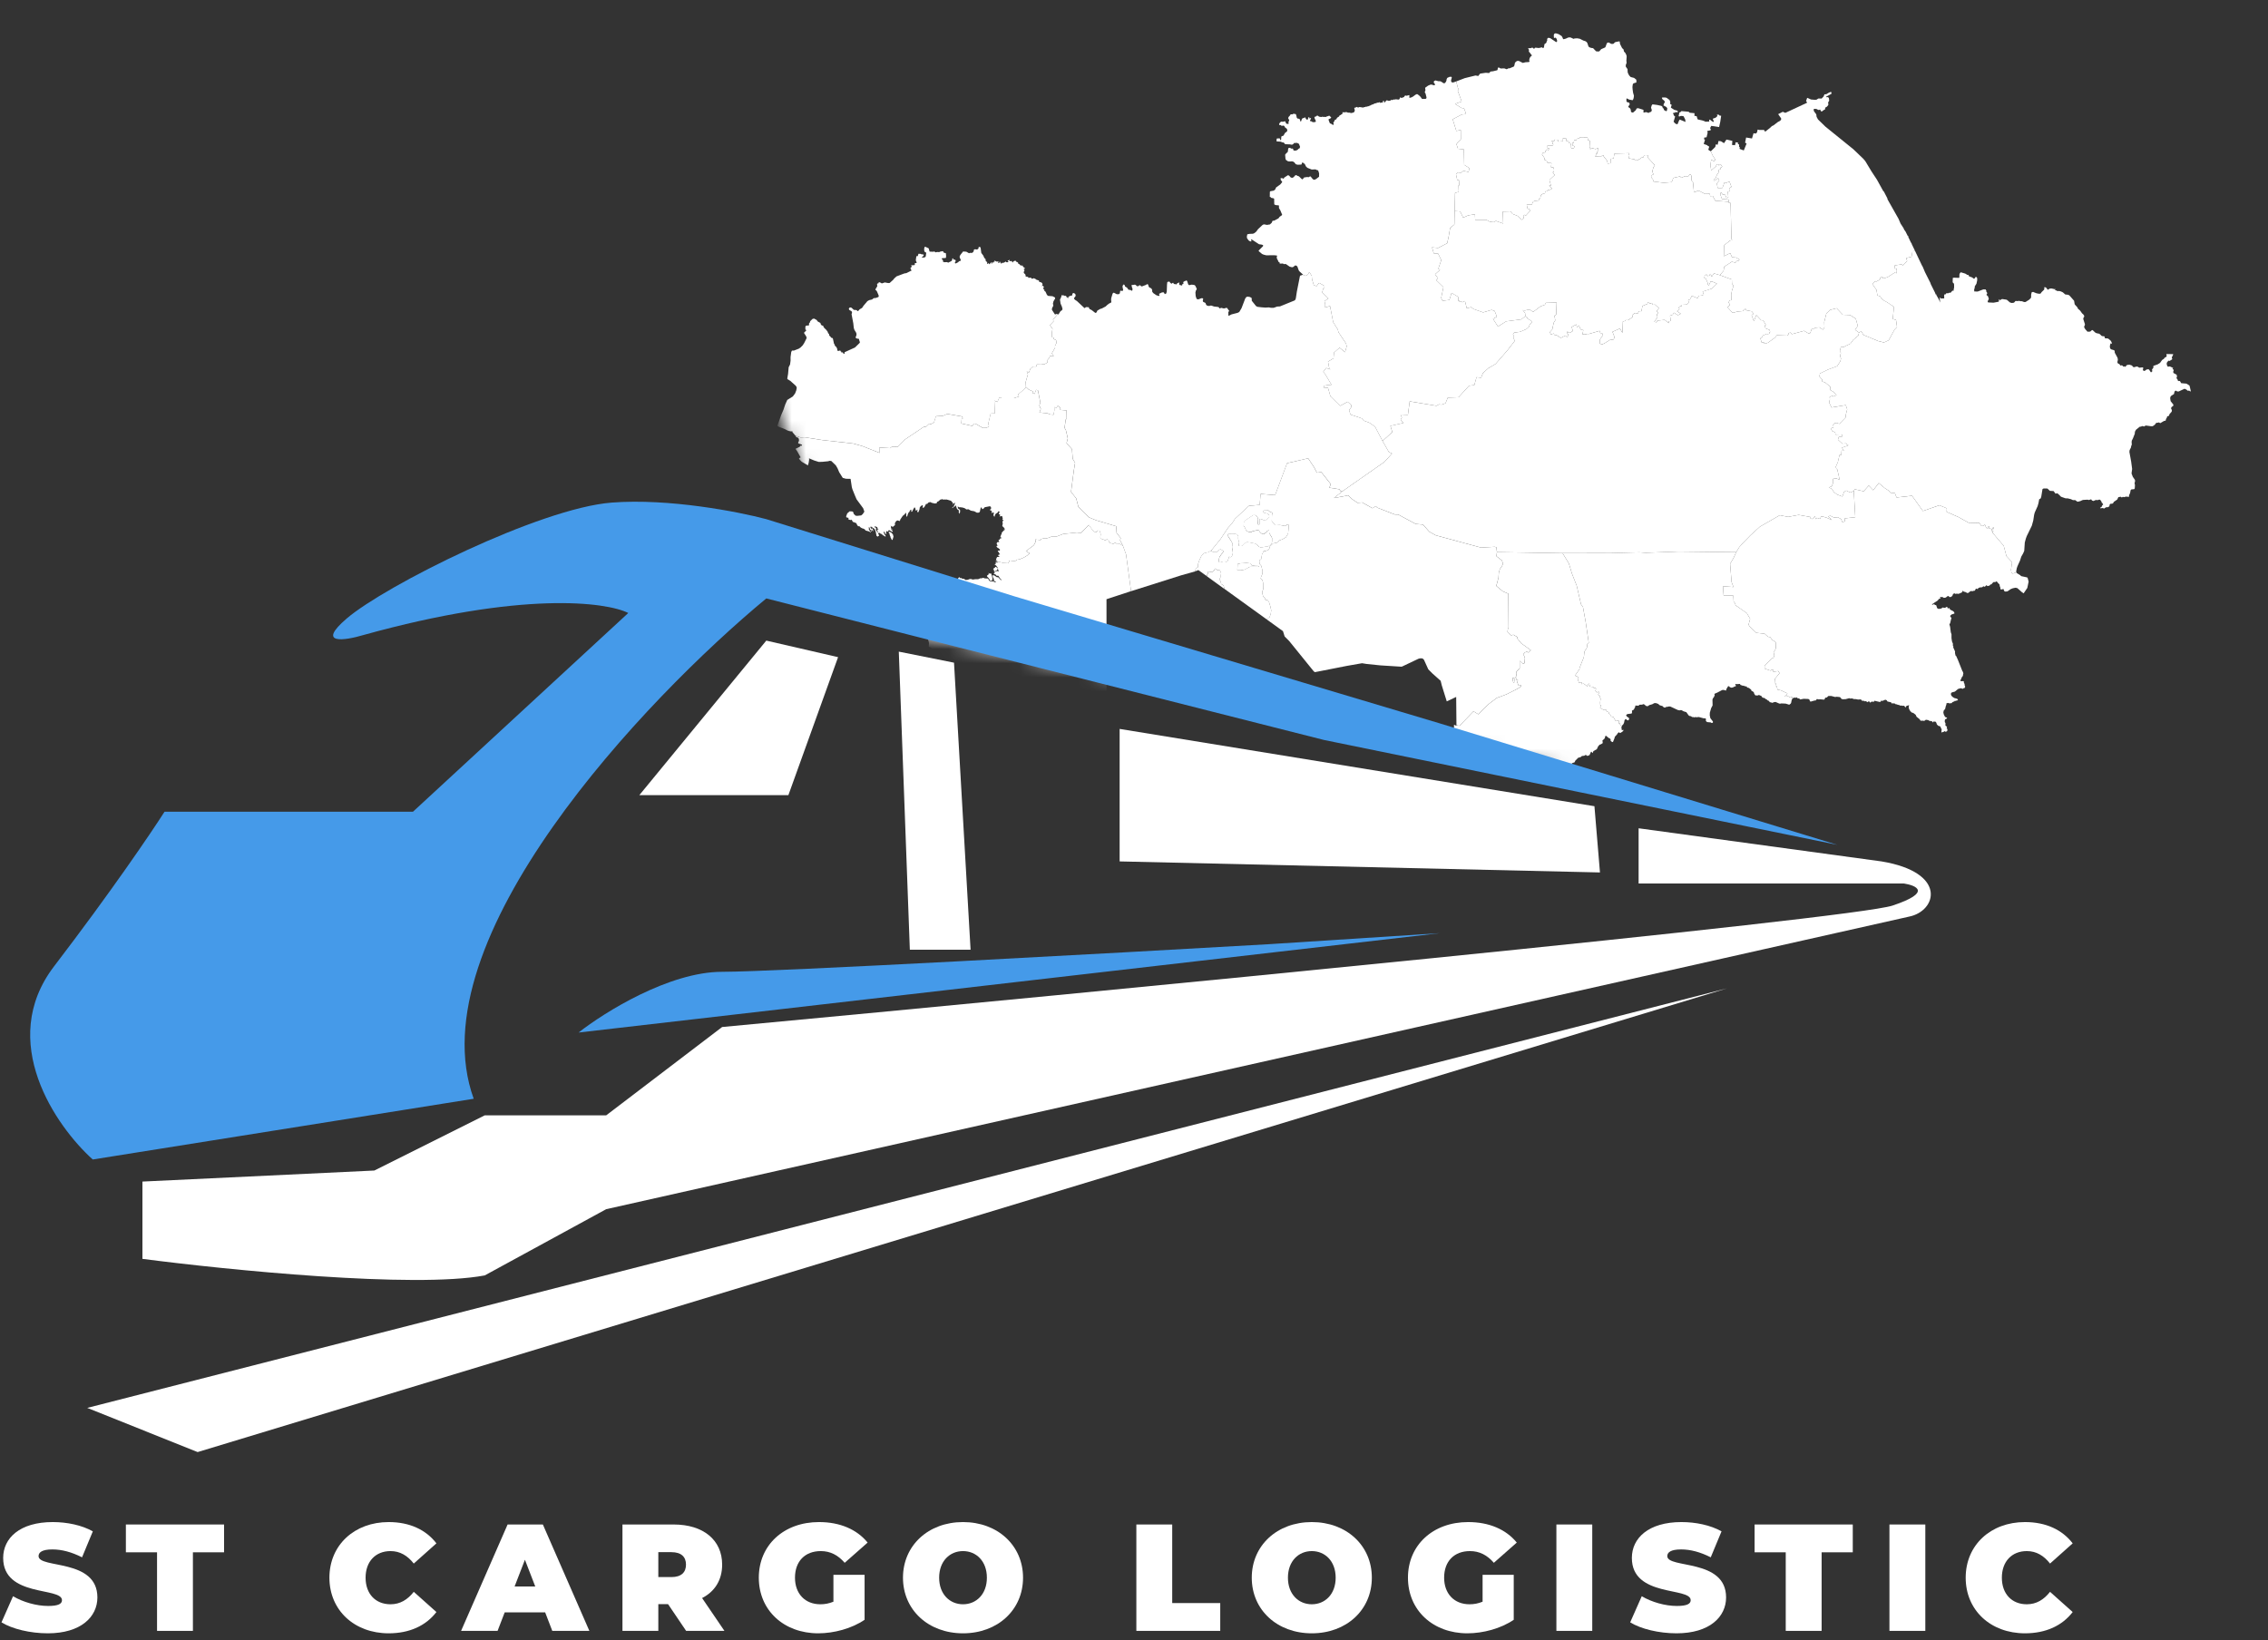 <svg width="159" height="115" viewBox="0 0 159 115" fill="none" xmlns="http://www.w3.org/2000/svg">
<rect x="0" y="0" width="159" height="115" fill="#333333" stroke="none"/>
<mask id="mask0_43_653" style="mask-type:alpha" maskUnits="userSpaceOnUse" x="42" y="0" width="117" height="63">
<path d="M42.885 0.792H159L149.324 62.333L60.689 43.754L42.885 0.792Z" fill="#C4C4C4"/>
</mask>
<g mask="url(#mask0_43_653)">
<path d="M101.978 14.803L102.369 14.827L102.576 15.26L102.939 15.099L103.402 15.027L103.419 15.413H104.199L104.445 15.545L104.714 15.579L104.869 15.49L105.383 15.673L105.356 14.836L105.896 14.821L106.039 14.998L106.386 15.139L106.642 15.374L106.708 15.411L106.85 15.271L106.787 15.184L106.86 15.055L106.957 15.129L107.261 14.797L107.233 14.678L107.084 14.618L107.03 14.345L107.384 14.353L107.48 14.142L107.583 14.081L107.851 14.117L107.912 13.92L107.98 13.908L108.026 13.676L108.2 13.57L108.302 13.56L108.343 13.412L108.427 13.418L108.535 13.308L108.601 13.33L108.808 13.226L108.602 12.991L108.736 13.019L108.62 12.62L108.995 12.274L108.852 12.076L108.938 12.049L108.947 11.879L108.905 11.74L108.736 11.726L108.767 11.439L108.496 11.417L108.419 11.258L108.285 11.213L108.274 11.076L108.099 10.822L108.173 10.708L108.275 10.698L108.346 10.669L108.351 10.567L108.474 10.473L108.538 10.546L108.613 10.398L108.495 10.405L108.487 10.198L108.845 10.208L108.9 10.143L108.835 10.069L108.855 10.002L108.775 9.876L108.962 9.889L108.984 9.788L109.223 9.805L109.234 9.928L109.577 9.903L109.569 9.696L109.808 9.714L109.815 9.888L109.968 9.918L109.997 10.023L110.098 10.05L110.142 10.191L110.148 10.381L110.316 10.429L110.395 10.246L110.26 10.217L110.219 10.025L110.321 10.015L110.366 9.811L110.501 9.84L110.559 9.723L110.678 9.716L110.769 9.618L111.297 9.627L111.321 9.82L111.455 9.866L111.482 10.283L111.423 10.415L111.506 10.457L111.561 10.376L111.862 10.452L112.036 10.381L112.058 10.605L111.952 10.666L111.98 10.772L111.877 10.781L111.887 10.901L111.815 10.965L112.29 10.952L112.328 10.887L112.413 10.894L112.425 10.964L112.673 11.277L112.709 11.469L112.945 11.438L112.9 11.143L113.121 11.11L113.179 10.771L114.207 10.742L114.197 10.862L114.229 10.865L114.193 11.103L114.586 11.173L114.612 11.245L114.827 11.248L114.919 11.153L114.986 11.141L115.044 11.061L115.195 11.04L115.276 10.876L115.524 10.882L115.509 11.036L116.013 11.584L115.916 11.729L115.837 12.015L115.915 12.229L115.76 12.299L115.762 12.436L115.88 12.569L115.912 12.726L116.622 12.815L117.197 12.772L117.311 12.474L117.78 12.37L117.884 12.468L118.11 12.355L118.373 12.353L118.452 12.24L118.534 12.233L118.585 12.361L118.587 12.658L118.689 12.774L118.757 13.494L119.068 13.361L119.534 13.598L119.864 13.59L119.894 13.75L120.076 13.741L120.249 14.075L121.19 14.145L121.198 14.216L121.325 14.234L121.382 16.732L121.433 16.84L121.284 16.869L120.942 17.138L120.866 17.228L120.854 17.965L121.299 17.747L121.423 18.033L121.709 18.059L121.947 18.196L121.887 18.287L121.757 18.301L121.662 18.42L121.414 18.349L120.872 18.704L120.836 18.981L120.574 19.292L120.157 19.168L119.999 19.41L119.929 19.203L119.863 19.227L119.902 19.298L119.703 19.354L119.637 19.245L119.519 19.295L119.479 19.489L119.585 19.537L119.736 19.871L119.711 19.95L119.798 20.011L119.928 19.732L120.053 19.75L120.37 19.892L120.008 20.238L119.363 20.447L119.449 20.656L119.314 20.72L119.105 20.741L119.006 20.908L118.613 20.742L118.471 21.002L118.375 21.023L118.351 21.087L118.421 21.16L118.257 21.352L117.905 21.373L117.89 21.502L117.801 21.458L117.678 21.573L117.746 21.663L117.57 21.82L117.834 21.998L117.633 22.104L117.354 21.924L117.258 22.074L117.078 22.134L117.132 22.497L116.969 22.542L117.003 22.659L116.699 22.428L116.188 22.482L116.128 22.604L115.977 22.554L116.2 22.24L116.156 22.058L116.23 21.953L116.207 21.869L116.133 21.828L116.3 21.604L116.024 21.358L115.848 21.37L115.816 21.236L115.651 21.299L115.616 21.182L115.503 21.202L115.508 21.299L115.144 21.454L115.075 21.82L114.901 21.817L114.823 21.971L114.605 21.947L114.415 22.105L114.466 22.223L114.144 22.447L113.972 22.445L113.934 22.505L113.774 22.537L113.743 23.338L113.568 23.032L113.043 23.267L113.195 23.651L113.117 23.804L112.848 23.84L112.499 24.062L112.303 24.155L112.153 24.077L112.163 23.806L112.379 23.491L112.328 23.374L112.214 23.412L112.14 23.197L111.383 23.416L111.274 23.406L111.192 23.447L111.084 23.421L110.94 23.456L110.999 23.142L110.857 23.129L110.786 23.043L110.695 22.825L110.631 22.837L110.557 22.958L110.512 22.745L110.182 22.925L110.268 23.205L110.068 23.332L109.959 23.323L109.888 23.236L109.863 23.346L109.934 23.433L109.904 23.605L109.84 23.615L109.736 23.528L109.424 23.693L109.108 23.491L108.967 23.48L108.927 23.381L108.732 23.445L108.648 23.295L108.823 23.102L108.924 22.629L109.032 22.462L108.978 22.135L109.096 22.064L109.129 21.212L108.375 21.233L108.3 21.372L108.003 21.478L107.475 21.875L107.246 21.696L106.902 21.768L106.758 21.742L106.921 21.962L106.939 22.174L106.65 22.394L105.59 22.532L105.016 22.895L104.671 22.361L104.941 22.201L104.783 21.805L104.574 21.729L103.972 21.904L103.324 21.674L103.131 21.535L102.829 21.615L102.703 21.107L102.517 21.195L102.437 21.126L102.319 21.184L102.324 21.038L102.239 21.115L102.245 20.953L102.218 20.806L101.762 20.538L101.611 21.032L101.127 21.087L101.034 20.889L101.194 20.133L100.676 19.632L100.814 19.508L100.605 19.235L100.952 18.926L100.836 18.837L101.042 18.24L100.82 17.781L100.516 17.765L100.394 17.343L100.816 17.385L101.455 17.057L101.555 16.615L101.663 15.988L101.96 15.739L101.978 14.803Z" fill="white"/>
<path d="M84.902 38.616L84.694 38.726L84.44 38.78L84.32 38.86L84.212 39.007L84.092 39.261L83.998 39.529L83.984 39.769L83.878 39.823L83.798 39.957L83.791 40.061L82.8 40.341L79.293 41.451L78.944 38.877L78.725 38.27L78.525 37.879L78.57 37.731L78.283 37.361L78.253 36.898L76.826 36.472L76.331 36.267L75.602 35.533L75.451 34.945L75.088 34.487L75.279 33.022L75.372 32.453L75.207 32.171L75.153 31.494L74.773 31.07L74.861 30.737L74.726 30.157L74.634 29.999L74.714 29.419L74.785 29.363L74.774 28.776L74.338 28.738L74.337 28.583L74.154 28.451L74.074 28.585L73.915 28.544L73.922 28.761L73.862 29.079L73.597 29.053L73.451 28.98L72.871 28.918L72.969 28.67L72.865 28.434L72.935 28.221L72.766 27.364L72.639 27.334L72.529 27.617L72.38 27.543L72.416 27.444L72.12 27.31L71.928 27.133L71.905 26.786L72.065 26.239L71.98 26.044L72.132 26.119L72.231 25.867L72.418 25.698L72.656 25.699L72.7 25.518L73 25.511L73.208 25.549L73.447 25.407L73.391 25.304L73.559 25.091L73.611 24.957H73.879L73.737 24.783L73.97 24.372L73.961 24.26L74.07 24.04L74.039 23.85L73.875 23.772L73.868 23.676L73.752 23.641L73.743 23.319L73.788 23.055L73.606 22.801L73.865 22.526L73.823 22.417L74.13 22.052L74.093 21.998L74.168 22.048L74.213 22.032L74.354 21.81L74.442 21.762L74.489 21.681L74.449 21.51L74.352 21.286L74.311 21.008L74.385 20.852L74.435 20.687L74.508 20.713L74.567 20.706L74.651 20.752L74.691 20.751L74.722 20.728L74.743 20.748L74.756 20.821L74.812 20.838L74.852 20.901L74.903 20.881L74.9 20.807L74.956 20.794L74.971 20.76L75.011 20.764L75.031 20.735L75.092 20.73L75.123 20.745L75.182 20.67L75.17 20.593L75.274 20.542L75.353 20.588L75.397 20.642L75.41 20.732L75.394 20.776L75.315 20.875L75.296 20.924L75.315 20.971L75.384 21.034L75.5 21.108L76.009 21.585L76.053 21.602L76.128 21.531L76.326 21.542L76.376 21.66L76.532 21.741L76.782 21.935L76.829 21.936L76.881 21.892L76.93 21.778L77.125 21.664L77.246 21.629L77.511 21.488L77.638 21.369L77.776 21.269L77.867 21.234L77.899 21.2L77.911 21.159L77.896 21.036L77.902 20.91L77.997 20.595L78.036 20.54L78.086 20.522L78.289 20.626L78.438 20.627L78.507 20.566L78.533 20.397L78.568 20.38L78.68 20.403L78.724 20.373L78.738 20.313L78.702 20.151L78.701 20.034L78.782 19.942L78.794 19.938L78.856 20.015L78.877 20.094L79.006 20.164L79.121 20.321L79.236 20.327L79.351 20.39L79.381 20.365L79.4 20.261L79.351 20.127L79.329 19.991L79.344 19.979L79.485 19.976L79.534 19.958L79.594 19.966L79.719 20.066L79.769 20.076L79.9 19.992L79.947 20.014L79.999 20.069L80.058 20.082L80.304 19.989L80.448 19.914L80.495 19.967L80.537 20.114L80.616 20.177L80.71 20.216L80.773 20.321L80.778 20.455L80.853 20.553L81.073 20.703L81.241 20.752L81.282 20.736L81.289 20.709L81.256 20.627L81.266 20.596L81.467 20.5L81.591 20.501L81.657 20.624L81.76 20.579L81.797 20.443L81.814 19.956L81.834 19.782L81.892 19.752L81.989 19.745L82.045 19.832L82.12 19.887L82.159 19.881L82.189 19.842L82.252 19.827L82.297 19.917L82.403 19.915L82.434 19.961L82.553 19.849L82.588 19.846L82.647 19.796L82.675 19.838L82.665 19.921L82.687 19.977L82.87 20.02L82.883 20.007L82.868 19.966L82.88 19.932L82.944 19.917L82.969 19.883L82.951 19.772L83.01 19.744L83.051 19.702L83.071 19.713L83.093 19.691L83.112 19.703L83.14 19.662L83.223 19.696L83.298 19.932L83.333 19.98L83.396 19.991L83.537 19.958L83.658 19.972L83.756 19.992L83.803 20.047L83.897 20.242L83.892 20.295L83.842 20.362L83.806 20.509L83.824 20.761L83.885 20.947L83.942 20.981L84.017 20.988L84.229 20.908L84.323 20.916L84.352 20.957L84.323 21.079L84.342 21.16L84.51 21.241L84.56 21.375L84.637 21.435L84.772 21.454L84.877 21.424L84.935 21.428L85.109 21.491L85.387 21.522L85.451 21.549L85.493 21.615L85.539 21.628L85.596 21.58L85.805 21.63L85.971 21.585L86.018 21.586L86.172 21.797V21.828L86.119 21.851L86.113 21.874L86.117 22.104L86.121 22.134L86.148 22.14L86.34 22.043L86.766 21.934L86.88 21.874L87.039 21.608L87.295 20.938L87.368 20.833L87.453 20.798L87.618 20.821L87.727 20.878L87.751 20.913L87.757 21.088L88.054 21.458L88.148 21.511L88.442 21.547L88.706 21.567L88.959 21.553L89.109 21.583L89.296 21.581L89.538 21.494L89.733 21.484L90.75 21.07L90.808 21.021L90.845 20.92L90.918 20.443L91.138 19.332L91.342 19.264L91.503 19.342L91.682 19.263L91.79 19.073L91.961 19.336L91.982 19.582L92.102 19.986L92.3 20.064L92.429 19.884L92.494 19.837L92.854 20.053V20.203L92.773 20.217L92.692 20.498L93.13 20.925L92.855 21.116L92.904 21.332L92.903 21.562L93.243 21.455L93.466 22.589L93.787 23.101L93.836 23.296L94.365 24.087L94.413 24.282L94.295 24.695L93.91 24.378L93.522 24.722L93.487 25.122L93.103 25.356L93.182 25.788L93.26 25.901L92.974 25.802L92.767 26.071L92.894 26.215L93.338 26.966L93.257 27.028L93.21 26.98L92.846 27.039L92.783 27.213L93.098 27.184L93.272 27.786L93.95 28.456L94.476 28.17L94.728 28.395L94.743 28.535L94.582 28.75L94.675 29.064L95.468 29.333L95.609 29.492L96.006 29.642L96.4 29.917L96.924 30.918L97.37 31.698L97.591 31.796L97.051 32.391L94.184 34.395L94.001 34.454L93.895 34.301L93.196 34.192L93.301 33.949L92.63 33.096L92.326 33.142L92.126 32.761L91.71 32.135L90.233 32.475L89.396 34.714L88.379 34.63L88.309 35.401L87.563 35.462L86.583 36.372L86.378 36.692L86.098 36.999L85.564 37.801L84.902 38.616Z" fill="white"/>
<path d="M132.124 34.217L132.414 34.405L132.536 34.548L132.842 34.575L132.961 34.881L134.043 34.76L134.807 35.83L135.964 35.426L136.483 35.641L136.473 35.891L137.305 36.257L138.012 36.652L138.767 36.671L138.904 36.879L139.019 36.875L139.155 36.786L139.227 36.965L139.305 37.056L139.414 36.903L139.486 36.904L139.394 37.046L139.475 37.064L139.56 37.068L139.645 37.132L139.724 36.986L139.782 36.984L139.737 37.106L139.614 37.198L139.648 37.235L139.754 37.214L139.668 37.328L140.474 38.272L140.664 38.992L141.058 39.42L140.983 39.945L141.013 40.143L141.102 40.221L141.354 40.131L141.395 40.187L141.609 40.316L141.699 40.396L142.119 40.486L142.153 40.533L142.218 40.781L142.126 41.223L141.868 41.603L141.739 41.513L141.431 41.239L141.301 41.207L141.105 41.248L140.965 41.304L140.732 41.464L140.577 41.479L140.505 41.438L140.463 41.312L140.439 41.299L140.309 41.333L140.246 41.314L140.23 41.175L140.202 41.122L140.172 40.964L140.082 40.895L140.036 40.814L139.934 40.758L139.91 40.795L139.86 40.82L139.78 40.802L139.663 40.894L139.628 40.963L139.538 40.984L139.502 41.034L139.437 41.073L139.317 41.093L139.28 41.027L139.265 41.029L139.148 41.14L139.072 41.122L139.046 41.099L138.972 41.17L138.85 41.19L138.803 41.175L138.785 41.2L138.694 41.228L138.659 41.295L138.633 41.301L138.516 41.266L138.511 41.307L138.475 41.346L138.469 41.39L138.443 41.419L138.393 41.416L138.298 41.449L138.143 41.444L137.995 41.57L137.906 41.579L137.816 41.521L137.657 41.476L137.602 41.421L137.585 41.429L137.571 41.502L137.523 41.546L137.304 41.639L137.189 41.624L137.079 41.64L137.03 41.602L136.974 41.614L136.914 41.665L136.869 41.785L136.757 41.863H136.662L136.613 41.798L136.58 41.788L136.512 41.815L136.42 41.891L136.363 41.91L136.256 41.916L136.196 41.861L136.112 41.868L136.031 41.847L136.011 41.881L136.041 41.95L136.034 41.981L135.998 41.961L135.962 41.968L135.822 42.122L135.575 42.279L135.536 42.323L135.473 42.342L135.445 42.385L135.473 42.416L135.538 42.369L135.592 42.368L135.672 42.422L135.736 42.431L135.807 42.642L135.906 42.696L136.102 42.666L136.18 42.596L136.363 42.622L136.449 42.557L136.51 42.565L136.548 42.607L136.534 42.65L136.555 42.661L136.659 42.631L136.717 42.745L136.917 42.845L137.003 42.929L137.016 43.019L136.808 43.089L136.709 43.189L136.813 43.349L136.782 43.419L136.717 43.691L136.664 43.783L136.714 43.947L136.762 44.33L136.811 44.474V44.742L136.846 44.972L136.918 45.153L136.902 45.223L136.906 45.257L136.941 45.302L136.935 45.397L137.062 45.678L137.055 45.781L137.095 45.965L137.14 45.998L137.265 46.276L137.573 47.052L137.61 47.102L137.643 47.22L137.614 47.321L137.618 47.386L137.556 47.449L137.436 47.707L137.441 47.73L137.47 47.766L137.64 47.755L137.674 47.77L137.679 47.863L137.729 47.963L137.732 48.047L137.774 48.148L137.719 48.251L137.643 48.257L137.586 48.304L137.523 48.267L137.456 48.255L137.272 48.307L137.051 48.49L136.827 48.553L136.775 48.612L136.774 48.716L136.813 48.789L136.893 48.867L137.004 48.94L137.212 48.994L137.266 49.088L137.26 49.103L137.233 49.098L137.164 49.135L137.137 49.107L137.127 49.135L137.084 49.152L137.044 49.134L137.028 49.169L136.851 49.244L136.852 49.277L136.798 49.313L136.76 49.299L136.695 49.325L136.694 49.298L136.626 49.324L136.614 49.288L136.591 49.287L136.459 49.309L136.451 49.409L136.411 49.51L136.363 49.717L136.276 49.801L136.239 49.941L136.264 50.072L136.341 50.234L136.414 50.301L136.48 50.308L136.506 50.338L136.46 50.392L136.358 50.443L136.343 50.517L136.339 50.627L136.39 50.698L136.386 50.876L136.5 50.957L136.471 51.056L136.53 51.136L136.51 51.257L136.43 51.303L136.385 51.305L136.341 51.27L136.312 51.269L136.242 51.327L136.204 51.319L136.139 51.364L136.121 51.353L136.104 51.297L136.124 51.134L136.079 51.065L136.039 50.951L135.983 50.915L135.888 50.892L135.79 50.797L135.75 50.682L135.715 50.619L135.686 50.601L135.541 50.591L135.519 50.639L135.486 50.648L135.468 50.625V50.58L135.45 50.573L135.342 50.564L135.303 50.539L135.245 50.548L135.212 50.496L135.017 50.465L134.899 50.547L134.795 50.53L134.641 50.532L134.58 50.43L134.362 50.255L134.304 50.126L134.274 50.097L134.131 49.987L134.016 49.956L133.971 49.897L133.935 49.883L133.835 49.708L133.81 49.572L133.821 49.51L133.85 49.47L133.835 49.456L133.776 49.458L133.646 49.5L133.607 49.584L133.582 49.6L133.508 49.504L133.465 49.479L133.37 49.49L133.3 49.464L133.231 49.484L133.165 49.439L133.037 49.414L132.974 49.38L132.91 49.386L132.838 49.324L132.764 49.327L132.729 49.301L132.639 49.334L132.57 49.241L132.321 49.184L132.266 49.096L132.172 49.061L131.961 49.148L131.883 49.12L131.842 49.201L131.782 49.219L131.41 49.134L131.36 49.212L131.239 49.191L131.18 49.209L131.121 49.276L131.074 49.207L131.03 49.181L130.992 49.182L130.901 49.238L130.823 49.154L130.747 49.178L130.657 49.134L130.573 49.139L130.53 49.121L130.457 49.038L130.258 49.05L130.109 49.018L129.964 49.016L129.836 48.968L129.719 48.982L129.644 48.954L129.386 49.022L129.182 49.028L129.093 49L129.022 48.901L128.978 48.875L128.762 48.853L128.655 48.87L128.379 48.798L128.178 48.8L128.071 48.904L127.957 48.92L127.917 49.024L127.879 49.056L127.598 49.031L127.498 49.041L127.372 49.011L127.302 49.109L127.203 49.119L126.966 49.187L126.908 49.184L126.889 49.168L126.851 49.054L126.775 49.009L126.45 48.996L126.209 49.041L126.179 49.027L126.141 48.973L126.028 48.96L125.947 48.893L125.871 48.93L125.79 48.907L125.672 48.967L125.653 48.969L125.628 48.852L125.502 48.907L125.367 48.822L125.132 48.848L125.105 48.794L125.245 48.751L125.31 48.619L124.852 48.402L124.617 48.353L124.559 48.116L124.465 48.074L124.499 47.931L124.406 47.876L124.434 47.593L124.757 47.201L124.669 47.053L124.305 47.098L124.341 46.982L124.203 46.965L124.121 47.021L123.71 46.877L123.709 46.662L124.241 46.156L124.334 46.113L124.391 45.956L124.335 45.715L124.443 45.591L124.498 45.446L124.486 45.028L124.234 44.855L124.096 44.669L123.945 44.648L123.712 44.434L123.671 44.429L123.128 44.37L122.663 43.926L122.584 43.803L122.695 43.392L122.462 42.991L121.682 42.444L121.634 42.295L121.539 42.181L121.519 41.763L120.837 41.746L120.793 41.106L121.528 41.16L121.395 40.811L121.29 39.535L121.522 39.145L121.717 38.718L121.929 38.367L122.208 38.053L122.725 37.522L123.387 36.924L124.777 36.125L125.356 36.241L126.099 36.103L126.929 36.25L126.926 36.352L127.066 36.39L127.233 36.194L127.3 36.397L127.375 36.306L127.597 36.386L127.673 36.206L127.831 36.231L128.055 36.298L128.423 36.462L128.161 36.196L128.329 36.165L128.586 36.296L128.827 36.263L129.07 36.391L129.15 36.597L129.333 36.569L129.329 36.346L130.066 36.264L129.961 34.427L130.028 34.304L130.656 34.445L131.012 34.044L131.322 34.371L131.714 33.872L132.124 34.217Z" fill="white"/>
<path d="M62.574 37.845L62.557 37.86L62.519 37.851L62.444 37.695L62.419 37.681L62.439 37.657L62.372 37.507L62.359 37.407L62.303 37.346L62.294 37.317L62.308 37.297L62.345 37.283L62.478 37.336L62.598 37.471L62.639 37.626L62.574 37.845ZM71.927 27.133L72.119 27.312L72.414 27.445L72.378 27.545L72.526 27.619L72.636 27.336L72.763 27.366L72.932 28.223L72.862 28.436L72.965 28.672L72.868 28.92L73.446 28.981L73.593 29.055L73.858 29.081L73.918 28.762L73.912 28.546L74.071 28.587L74.15 28.452L74.333 28.585V28.74L74.77 28.777L74.781 29.364L74.71 29.419L74.63 30L74.722 30.157L74.857 30.738L74.77 31.07L75.149 31.495L75.203 32.172L75.368 32.453L75.275 33.023L75.085 34.487L75.447 34.946L75.599 35.535L76.328 36.268L76.823 36.473L78.25 36.898L78.28 37.361L78.567 37.73L78.522 37.877L78.721 38.269L78.503 38.139L78.313 38.153L78.199 38.046L78.031 38.133L77.773 38.055L77.709 37.86L77.601 37.812L77.477 37.897L77.352 37.824L77.171 37.771L77.131 37.66L77.169 37.467L77.086 37.215L76.967 37.199L76.897 37.236L76.859 37.299L76.788 37.322L76.63 37.224L76.336 36.808L75.763 37.376L75.494 37.338L74.534 37.438L74.068 37.62L73.701 37.629L73.476 37.719L73.318 37.756L73.169 37.749L72.997 37.789L72.948 37.869L72.573 37.823L72.606 37.978L72.475 38.23L71.922 38.641L72.177 38.791L72.019 38.943L71.773 39.092L71.479 39.218L71.305 39.242L71.142 39.35L70.767 39.3L70.69 39.494L70.362 39.476L69.805 39.338L69.801 39.307L69.892 39.322L69.936 39.303L69.844 39.271L69.829 39.239L69.838 39.156L69.889 39.133L69.882 39.076L69.905 39.056L70.093 39.037L69.994 38.979L69.978 38.927L70.01 38.893L70.109 38.867L70.055 38.807L70.021 38.72L69.963 38.673L69.949 38.629L69.97 38.606L70.076 38.605L70.112 38.54L69.977 38.421L69.928 38.402L69.854 38.315L69.905 38.247L69.99 38.249L69.904 38.206L69.894 38.157L69.86 38.146L69.886 38.103L69.882 38.055L69.95 38.002L70.057 38.016L70.018 37.951L70.055 37.926L70.004 37.908L69.997 37.874L70.082 37.828L70.142 37.728L70.191 37.784L70.183 37.734L70.199 37.687L70.184 37.67L70.151 37.682L70.127 37.642L70.159 37.589L70.167 37.519L70.222 37.44L70.231 37.345L70.381 37.184L70.449 37.161L70.385 37.138L70.379 37.116L70.456 37.105L70.47 37.086L70.419 37.057L70.37 36.979L70.266 36.886L70.301 36.696L70.272 36.568L70.364 36.479L70.267 36.443L70.301 36.361L70.254 36.187L70.228 36.179L70.195 36.197L70.159 36.179L70.104 36.217L70.071 36.202L70.1 36.146L70.144 36.132L70.065 36.052L70.039 36.062L70.019 36.048L70.039 35.962L70.085 35.927L70.055 35.864L70.005 35.844L69.99 35.853L69.931 35.949L69.811 36.02L69.745 36.125L69.742 36.215L69.701 36.212L69.658 36.181L69.663 36.119L69.642 36.081L69.652 36.04L69.684 36.007L69.669 35.953L69.626 35.925L69.579 35.943L69.548 35.983L69.523 35.976L69.528 35.882L69.548 35.851L69.504 35.836L69.495 35.801L69.395 35.761L69.382 35.738L69.393 35.717L69.438 35.729L69.49 35.67L69.469 35.641L69.481 35.58L69.454 35.533L69.398 35.494L69.037 35.564L68.944 35.667L68.887 35.694L68.857 35.689L68.813 35.592L68.758 35.582L68.692 35.883L68.663 35.917L68.591 35.947H68.484L68.305 35.848L68.064 35.804L67.887 35.705L67.759 35.719L67.704 35.69L67.701 35.663L67.671 35.675L67.658 35.645L67.501 35.59L67.325 35.564L67.236 35.569L67.143 35.503L67.158 35.638L67.215 35.693L67.278 35.724L67.311 35.782L67.302 35.926L67.27 35.992L67.254 35.981L67.267 36.021L67.251 36.022L67.209 35.907L67.23 35.803L67.178 35.749L67.135 35.743L67.122 35.694L67.073 35.65L67.015 35.43L66.995 35.431L66.991 35.473L66.965 35.475L66.933 35.52L66.872 35.531L66.789 35.616L66.763 35.629L66.748 35.608L66.813 35.54L66.874 35.505L66.9 35.405L66.922 35.404L66.928 35.384L66.908 35.35L66.95 35.316L66.959 35.248L66.847 35.307L66.757 35.417L66.811 35.312L66.81 35.273L66.671 35.113L66.353 35.019L66.256 35.035L66.223 35.008L66.158 35.037L66.038 34.997L65.983 35.023L65.934 35.021L65.763 35.168L65.724 35.171L65.689 35.197L65.67 35.288L65.63 35.279L65.591 35.301L65.473 35.297L65.416 35.27L65.356 35.268L65.221 35.202L65.106 35.23L65.056 35.262L65.004 35.336L64.984 35.346L64.961 35.322L64.924 35.33L64.812 35.537L64.747 35.6L64.698 35.603L64.677 35.579L64.701 35.483L64.691 35.438L64.659 35.422L64.624 35.438L64.544 35.497L64.481 35.579L64.464 35.709L64.398 35.885L64.368 35.915L64.325 35.905L64.299 35.867L64.33 35.757L64.314 35.733L64.233 35.8L64.197 35.798L64.174 35.652L64.114 35.561L63.994 35.763L63.969 35.836L63.925 35.882L63.908 35.888L63.878 35.851L63.898 35.74L63.869 35.738L63.8 35.78L63.764 35.828L63.787 35.858L63.704 35.926L63.641 36.056L63.613 36.166L63.569 36.234L63.536 36.196L63.526 35.94L63.362 36.114L63.29 36.165L63.115 36.426L63.085 36.534L62.918 36.489L62.831 36.531L62.734 36.683L62.747 36.802L62.713 36.851L62.649 36.882L62.609 36.94L62.504 36.905L62.438 36.851L62.469 36.947L62.45 37.024L62.568 37.119L62.543 37.13L62.469 37.095L62.452 37.115L62.553 37.197L62.592 37.263L62.58 37.29L62.514 37.271L62.358 37.18L62.305 37.174L62.241 37.277L62.199 37.271L62.165 37.235L62.138 37.243L62.115 37.344L62.148 37.404L62.103 37.452L62.073 37.433L62.031 37.344L61.968 37.268L61.946 37.269L61.959 37.365L62.001 37.433L62.004 37.47L62.076 37.544L62.091 37.609L62.075 37.628L61.91 37.532L61.829 37.467L61.816 37.438L61.759 37.437L61.658 37.361L61.63 37.363L61.608 37.405L61.538 37.26L61.508 37.244L61.515 37.194L61.499 37.16L61.525 37.116L61.603 37.139L61.504 37.029L61.51 36.984L61.496 36.957L61.37 36.912L61.315 36.92L61.296 36.935L61.34 36.986H61.386L61.41 37.011L61.421 37.051L61.407 37.101L61.437 37.215L61.565 37.355L61.579 37.405L61.561 37.456L61.614 37.489L61.629 37.518V37.553L61.609 37.575L61.566 37.578L61.542 37.622H61.517L61.442 37.564L61.45 37.533L61.408 37.39L61.419 37.337L61.387 37.325L61.401 37.29L61.329 37.114L61.251 37.041L61.145 36.981L61.142 36.954L61.113 36.932L61.065 36.923L61.084 36.952L61.073 36.967L61.01 36.92L61.002 36.933L61.059 37.053L61.122 37.081L61.131 37.034L61.16 37.056L61.175 37.108L61.212 37.149L61.201 37.188L61.22 37.244L61.188 37.239L61.137 37.169L61.061 37.122L61.051 37.144L61.086 37.17L61.114 37.244L61.057 37.267L61.062 37.187L61.008 37.139L60.968 37.069L60.974 37.041L60.998 37.028L60.948 36.981L60.904 36.98L60.893 36.996L60.923 37.063L60.887 37.085L60.938 37.134L60.945 37.183L60.993 37.247L61.06 37.304L61.052 37.333L60.918 37.26L60.677 37.193L60.634 37.125L60.538 37.067L60.469 37.053L60.344 36.99L60.243 36.892L60.158 36.9L60.072 36.778L60.039 36.688L59.955 36.644L59.914 36.645L59.866 36.607L59.789 36.596L59.706 36.432L59.655 36.465L59.512 36.435L59.475 36.395L59.487 36.33L59.477 36.304L59.395 36.294L59.325 36.261L59.326 36.187L59.399 35.994L59.567 35.85L59.751 35.86L59.828 35.919L59.843 36.022L59.98 36.156L60.1 36.169L60.376 36.137L60.477 36.053L60.597 35.875L60.513 35.635L60.053 35.012L59.937 34.743L59.761 34.308L59.718 34.156L59.631 33.575L59.305 33.568L59.081 33.505L58.831 33.105L58.723 32.848L58.598 32.63L58.282 32.324L58.159 32.309L58.06 32.34L57.643 32.381L57.395 32.386L57.07 32.284L56.718 32.134L56.724 32.233L56.697 32.43L56.642 32.634L56.204 32.374L56.064 32.231L56.008 32.134L56.112 32.08L56.122 32.057L55.9 31.662L55.771 31.47L56.066 31.325L56.115 31.249L56.203 31.258L56.231 31.186L55.962 31.09L55.957 31.023L56.014 30.904L56.008 30.799L55.984 30.735L55.962 30.704L55.817 30.639L55.766 30.555L56.133 30.678L56.419 30.663L57.656 30.857L59.801 31.096L60.474 31.284L61.665 31.756L61.646 31.381L62.403 31.422L62.535 31.314L62.945 31.324L63.438 30.819L64.774 29.922L64.927 29.918L65.154 29.702L65.254 29.752L65.478 29.614L65.613 29.19L66.116 29.155L66.405 29.023L67.433 29.2L67.498 29.333L67.415 29.392L67.396 29.692L68.175 29.869L68.262 29.717L68.368 29.702L68.902 30.005L69.163 29.998L69.335 29.895L69.28 29.715L69.449 28.998L69.743 28.985L69.705 28.091L69.92 28.186L70.066 27.848L70.216 27.921L71.06 27.922L71.437 27.803L71.373 27.654L71.843 27.255L71.927 27.134L71.927 27.133Z" fill="white"/>
<path d="M120.574 19.291L121.412 19.595L121.422 19.878L121.529 20.042L121.421 20.372L121.367 20.661L121.381 21.041L121.25 21.07L121.184 21.208L121.289 21.371L121.109 21.541L121.467 21.935L121.826 21.841L122.177 21.812L122.373 21.647L122.406 21.75L122.804 21.827L122.938 21.995L122.798 22.104L122.959 22.518L123.129 22.091L123.469 22.454L123.61 22.46L123.797 22.783L123.712 22.833L123.778 23.022L124.059 23.134L124.099 23.285L124.016 23.32L124.052 23.39L123.921 23.433L123.896 23.397L123.564 23.537L123.568 23.618L123.413 23.721L123.497 24.008L123.653 24L123.699 24.104L123.943 24.032L124.446 23.665L124.564 23.508L125.277 23.531L125.363 23.483L125.397 23.36L125.514 23.315L125.621 23.43L126.476 23.195L126.791 23.38L126.906 23.352L127.019 23.05L127.075 23.092L127.266 22.982L127.54 22.952L127.813 23.115L127.904 22.955L127.889 22.581L128.041 21.977L128.291 21.733L128.76 21.612L129.19 22.068L129.698 22.088L130.099 22.344L130.243 22.856L130.049 23.122L130.329 23.322L130.274 23.536L129.916 23.834L129.725 24.101L129.381 24.258L129.273 24.333L129.051 24.34L128.984 24.629L129.058 24.739L129.001 24.966L129.065 25.138L129.015 25.334L128.799 25.674L128.166 25.907L127.591 26.184L127.555 26.398L127.751 26.622L127.744 26.747L127.949 26.814L128.315 27.116L128.321 27.351L128.518 27.465L128.753 27.71L128.52 27.809L128.47 27.738L128.267 27.843L128.289 27.986L128.232 28.227L128.404 28.569L129.4 28.404L129.5 28.702L129.397 29.103L129.4 29.258L128.952 29.718L128.765 29.654L128.641 29.664L128.515 29.781L128.543 29.971L128.35 30.03L128.44 30.215L128.65 30.312L128.684 30.473L129.064 30.462L129.179 30.498L129.127 30.627L128.913 30.635L128.849 30.823L129.162 31.108L129.407 31.09L129.58 31.227L129.127 31.392L129.272 31.601L129.105 31.603L129.083 31.903L128.963 31.898L128.843 32.41L128.696 32.733L128.746 32.877L128.801 32.902L128.929 33.453L128.955 33.638L128.734 33.54L128.504 33.576L128.516 33.85L128.412 34.103L128.221 34.175L128.439 34.288L128.565 34.503L128.801 34.678L129.163 34.813L129.281 34.489L129.432 34.395L129.718 34.536L129.961 34.427L130.066 36.263L129.329 36.346L129.333 36.569L129.15 36.596L129.07 36.391L128.827 36.262L128.586 36.296L128.33 36.165L128.161 36.196L128.423 36.461L128.055 36.297L127.831 36.231L127.673 36.206L127.597 36.386L127.375 36.306L127.3 36.397L127.233 36.193L127.066 36.39L126.926 36.352L126.929 36.25L126.099 36.103L125.356 36.241L124.777 36.125L123.387 36.924L122.725 37.522L122.208 38.053L121.93 38.367L121.717 38.718L117.698 38.672L115.37 38.758L114.94 38.727L112.991 38.777L109.546 38.785L104.947 38.712L104.909 38.374L104.791 38.339L103.826 38.393L100.652 37.531L100.203 37.281L99.76 36.78L99.253 36.736L98.031 36.079L97.781 36.071L96.561 35.595L96.454 35.487L96.219 35.632L95.498 35.228L95.176 35.253L94.809 35.006L94.519 34.732L93.514 34.919L94.183 34.396L97.051 32.392L97.591 31.797L97.369 31.698L96.924 30.919L97.611 30.295L97.476 29.859L98.383 29.659L98.196 29.42L98.28 29.285L98.189 29.064L98.704 29.084L98.829 28.142L100.705 28.452L100.885 28.351L101.061 28.374L101.337 28.277L101.499 27.88L102.256 27.853L102.986 27.047L103.357 27.003L103.514 26.449L103.833 26.482L103.964 26.159L104.335 25.82L104.848 25.519L105.657 24.591L106.197 23.897L106.083 23.667L106.152 23.591L106.067 23.426L106.154 23.32L106.559 23.267L107.005 23.076L107.176 22.928L107.253 22.742L107.392 22.592L107.351 22.492L107.088 22.344L107.077 22.264L106.938 22.174L106.92 21.963L106.758 21.742L106.902 21.769L107.246 21.696L107.475 21.875L108.003 21.479L108.299 21.372L108.374 21.233L109.129 21.212L109.095 22.064L108.977 22.135L109.031 22.462L108.923 22.63L108.822 23.103L108.648 23.297L108.732 23.447L108.927 23.383L108.967 23.482L109.109 23.493L109.424 23.694L109.737 23.529L109.84 23.617L109.904 23.607L109.934 23.434L109.863 23.348L109.888 23.238L109.959 23.324L110.068 23.333L110.268 23.207L110.182 22.927L110.512 22.747L110.557 22.959L110.631 22.838L110.695 22.827L110.786 23.044L110.858 23.131L110.999 23.143L110.94 23.457L111.084 23.422L111.192 23.448L111.274 23.407L111.383 23.417L112.14 23.198L112.214 23.413L112.328 23.376L112.379 23.492L112.163 23.807L112.153 24.079L112.303 24.157L112.499 24.064L112.848 23.841L113.117 23.805L113.195 23.652L113.044 23.268L113.568 23.033L113.743 23.34L113.774 22.539L113.934 22.506L113.972 22.446L114.145 22.449L114.466 22.224L114.415 22.106L114.605 21.949L114.823 21.972L114.902 21.819L115.075 21.821L115.144 21.456L115.508 21.301L115.503 21.203L115.616 21.183L115.651 21.301L115.816 21.238L115.849 21.372L116.024 21.359L116.299 21.603L116.133 21.827L116.206 21.868L116.229 21.952L116.155 22.057L116.199 22.24L115.976 22.554L116.128 22.604L116.188 22.481L116.698 22.427L117.002 22.659L116.968 22.541L117.131 22.496L117.077 22.133L117.257 22.073L117.353 21.923L117.632 22.103L117.833 21.998L117.569 21.819L117.746 21.663L117.677 21.573L117.801 21.458L117.889 21.501L117.905 21.372L118.256 21.351L118.42 21.16L118.35 21.086L118.374 21.023L118.47 21.002L118.613 20.741L119.005 20.908L119.104 20.74L119.313 20.719L119.448 20.655L119.362 20.446L120.007 20.237L120.369 19.892L120.053 19.749L119.927 19.732L119.797 20.011L119.71 19.949L119.735 19.87L119.585 19.536L119.478 19.489L119.518 19.295L119.636 19.245L119.702 19.354L119.901 19.297L119.862 19.226L119.929 19.202L119.999 19.41L120.156 19.167L120.574 19.291Z" fill="white"/>
<path d="M101.809 5.785L101.898 5.776L102.089 5.709L102.214 6.183L102.265 6.258L102.195 6.358L102.472 7.119L102.005 7.285L102.465 7.573L102.635 7.589L102.767 7.941L102.698 8.007L102.478 8.029L101.843 8.364L102.097 9.18L102.408 9.112L102.413 9.77L102.216 9.964L102.107 10.112L102.213 10.429L102.624 10.473L102.649 11.557L103.015 11.786L102.954 12.056L102.598 11.981L102.438 12.107L102.182 12.09L102.074 12.22L102.162 12.618L102.282 12.625L102.302 13L102.25 12.997L102.267 13.456L102.008 13.523L101.978 14.803L101.96 15.739L101.662 15.988L101.554 16.615L101.454 17.056L100.816 17.384L100.393 17.343L100.516 17.765L100.82 17.781L101.042 18.24L100.836 18.837L100.951 18.925L100.605 19.235L100.814 19.507L100.676 19.631L101.194 20.133L101.034 20.888L101.127 21.087L101.611 21.032L101.762 20.538L102.218 20.805L102.245 20.953L102.239 21.114L102.324 21.038L102.319 21.183L102.436 21.126L102.517 21.194L102.703 21.107L102.829 21.615L103.131 21.535L103.323 21.673L103.972 21.904L104.573 21.728L104.782 21.805L104.941 22.2L104.671 22.361L105.016 22.895L105.589 22.531L106.649 22.393L106.938 22.173L107.077 22.263L107.088 22.343L107.351 22.491L107.392 22.591L107.253 22.741L107.176 22.927L107.006 23.076L106.559 23.267L106.154 23.319L106.068 23.426L106.153 23.591L106.084 23.666L106.198 23.896L105.657 24.591L104.848 25.519L104.335 25.819L103.964 26.158L103.834 26.481L103.515 26.448L103.357 27.003L102.987 27.046L102.256 27.852L101.499 27.88L101.338 28.276L101.061 28.374L100.885 28.35L100.705 28.451L98.829 28.141L98.704 29.083L98.189 29.063L98.28 29.285L98.196 29.42L98.382 29.659L97.475 29.859L97.61 30.294L96.923 30.918L96.399 29.918L96.005 29.642L95.608 29.492L95.467 29.333L94.673 29.064L94.581 28.75L94.742 28.535L94.727 28.395L94.474 28.17L93.949 28.457L93.271 27.786L93.097 27.184L92.782 27.213L92.845 27.039L93.209 26.98L93.256 27.028L93.337 26.967L92.892 26.215L92.766 26.071L92.973 25.802L93.259 25.901L93.18 25.788L93.102 25.357L93.486 25.123L93.521 24.722L93.909 24.378L94.294 24.695L94.412 24.282L94.364 24.086L93.835 23.295L93.786 23.1L93.464 22.588L93.242 21.455L92.901 21.561L92.902 21.331L92.854 21.116L93.129 20.925L92.691 20.498L92.772 20.217L92.853 20.203V20.053L92.493 19.837L92.428 19.884L92.299 20.064L92.101 19.986L91.981 19.582L91.96 19.336L91.79 19.073L91.681 19.263L91.502 19.342L91.34 19.263L91.354 19.259L91.13 19.057L91.054 18.967L90.951 18.682L90.885 18.628L90.807 18.607L90.64 18.732L90.565 18.737L90.413 18.697L90.152 18.515L90.038 18.509L90.005 18.529L89.949 18.478L89.719 18.483L89.694 18.373L89.623 18.361L89.594 18.256L89.54 18.177L89.502 18.051L89.531 17.945L89.516 17.916L89.32 17.895L88.778 17.902L88.593 17.856L88.478 17.807L88.261 17.625L88.233 17.574L88.523 17.284L88.553 17.247L88.545 17.181L88.44 17.149L88.265 17.124L87.723 16.77L87.705 16.795L87.728 16.851L87.73 16.921L87.654 16.927L87.627 16.915L87.532 16.855L87.431 16.71L87.416 16.66L87.413 16.575L87.444 16.428L87.606 16.397L87.841 16.389L87.944 16.345L88.074 16.236L88.195 16.069L88.505 15.779L88.598 15.729L88.857 15.773L88.901 15.748L88.981 15.75L89.037 15.726L89.152 15.623L89.215 15.479L89.325 15.47L89.626 15.312L89.706 15.202L89.867 15.091L89.887 15.058L89.763 14.758L89.662 14.583V14.426L89.649 14.4L89.455 14.383L89.347 14.345L89.333 14.309L89.326 13.941L89.295 13.908L89.101 13.867L89.091 13.825L89.02 13.801L89.025 13.45L89.055 13.411L89.29 13.367L89.359 13.324L89.41 13.264L89.46 13.144L89.753 12.935L89.892 12.766L89.863 12.705L89.793 12.635L89.773 12.495L89.877 12.487L89.995 12.534L90.027 12.457L90.287 12.286L90.371 12.31L90.496 12.45L90.614 12.467L90.689 12.421L90.828 12.273L90.931 12.305L90.959 12.335L91.013 12.338L91.085 12.385L91.269 12.562L91.321 12.57L91.448 12.425L91.511 12.441L91.558 12.418L91.69 12.415L91.723 12.432L91.841 12.369L91.88 12.371L92.044 12.573L92.159 12.608L92.286 12.537L92.473 12.391L92.478 12.152L92.408 11.943L92.331 11.928L92.219 11.875L91.96 11.888L91.653 11.765L91.556 11.67L91.474 11.5L91.332 11.397L91.269 11.417L91.253 11.516L91.222 11.54L90.969 11.551L90.837 11.511L90.761 11.407L90.671 11.336L90.566 11.31L90.446 11.322L90.301 11.311L90.156 11.218L90.121 11.133L90.095 10.852L90.136 10.79L90.284 10.644L90.309 10.428L90.337 10.377L90.444 10.36L90.509 10.419L90.629 10.418L90.658 10.459L90.671 10.527L90.729 10.558L90.792 10.562L90.881 10.548L90.972 10.502L91.035 10.433L91.119 10.389L91.141 10.289L91.063 10.085L90.934 10.018L90.72 10.028L90.674 10.094L90.576 10.149L90.433 10.123L90.094 10.109L90.01 10.008L89.964 9.986L89.889 9.982L89.796 9.934L89.508 9.915L89.493 9.89L89.496 9.772L89.516 9.71L89.711 9.699L89.737 9.734L89.759 9.815L89.784 9.83L89.811 9.815L89.828 9.581L89.853 9.555L89.981 9.509L90.083 9.325L90.203 9.236L90.243 9.178V9.1L90.215 9.032L90.068 8.912L90.044 8.833L89.949 8.804L89.856 8.828L89.784 8.77L89.688 8.765L89.672 8.7L89.711 8.625L89.802 8.531L89.956 8.535L90.095 8.501L90.166 8.657L90.234 8.69L90.335 8.683L90.347 8.655L90.325 8.575L90.385 8.428L90.308 8.289L90.335 8.203L90.44 8.092L90.457 8.04L90.517 8.014L90.612 8.019L90.671 7.975L90.832 7.996L90.866 8.046L90.916 8.263L90.972 8.313L91.06 8.324L91.125 8.362L91.162 8.498L91.201 8.532L91.269 8.357L91.311 8.294L91.417 8.266L91.504 8.221L91.534 8.302L91.635 8.407L91.684 8.37L91.709 8.301L91.704 8.248L91.786 8.208L91.8 8.232L91.763 8.282L91.778 8.304L91.849 8.269L91.916 8.309L91.839 8.445L91.835 8.482L91.974 8.52L92.018 8.566L92.097 8.565L92.207 8.555L92.243 8.527V8.464L92.17 8.313L92.148 8.225L92.184 8.178L92.237 8.18L92.318 8.113H92.39L92.474 8.18L92.639 8.207L92.686 8.177L92.718 8.193L92.954 8.2L93.047 8.151L93.117 8.146L93.161 8.111L93.202 8.116L93.327 8.235L93.284 8.292L93.143 8.361L93.138 8.396L93.212 8.604L93.242 8.648L93.35 8.692L93.43 8.753L93.477 8.755L93.505 8.699L93.473 8.616L93.495 8.56L93.543 8.506L93.582 8.405L93.68 8.365L93.713 8.315L93.717 8.277L93.827 8.193L93.864 8.184L93.917 8.089L94.004 8.057L94.034 8.019L94.081 8.008L94.126 7.942L94.109 7.893L94.121 7.864L94.206 7.879L94.396 7.858L94.496 7.897H94.612L94.718 7.928L94.861 7.898L94.925 7.864L94.96 7.819L94.979 7.704L94.94 7.618L94.957 7.568L94.977 7.548L95.062 7.531L95.09 7.503L95.157 7.499L95.171 7.53L95.203 7.545L95.314 7.503L95.567 7.543L95.611 7.519L95.742 7.496L95.764 7.464L95.821 7.494L95.846 7.449L95.885 7.468L96.124 7.371L96.151 7.341L96.251 7.321L96.355 7.261L96.517 7.224L96.537 7.191L96.617 7.205L96.704 7.16L96.771 7.219L96.807 7.194L96.842 7.198L96.859 7.178L96.899 7.205L96.934 7.191L96.944 7.116L96.986 7.056L97.006 7.082L97.041 7.073L97.019 7.151L97.027 7.171L97.069 7.179L97.141 7.117L97.187 7.028L97.248 7.055L97.291 7.038L97.34 7.074L97.405 7.062L97.444 7.072L97.525 7.004L97.625 7.015L97.705 6.975L97.797 6.979L97.852 6.959L98.049 6.983L98.106 6.954L98.132 6.906L98.129 6.863L98.15 6.841L98.193 6.832L98.227 6.86L98.278 6.869L98.325 6.835L98.372 6.83L98.444 6.791L98.454 6.746L98.505 6.705L98.568 6.696L98.598 6.717L98.798 6.667L98.816 6.695L98.803 6.714V6.852L98.828 6.861L98.961 6.825L99.077 6.76L99.227 6.645L99.327 6.599L99.368 6.605L99.486 6.691L99.585 6.787L99.694 6.937L99.963 6.929L100.004 6.875L100.005 6.821L99.939 6.557L99.883 6.472L99.932 6.316L99.91 6.168L99.942 6.128L100.124 6.001L100.291 5.933H100.365L100.54 5.982L100.592 5.967L100.599 5.901L100.513 5.784L100.522 5.716L100.558 5.671L100.639 5.639L100.845 5.696L100.957 5.693L101.051 5.733L101.194 5.831L101.257 5.838L101.309 5.811L101.372 5.73L101.409 5.628L101.417 5.552L101.462 5.462L101.611 5.392L101.719 5.382L101.755 5.391L101.781 5.433L101.732 5.612L101.735 5.723L101.809 5.785Z" fill="white"/>
<path d="M85.026 40.076L85.111 40.013L85.151 39.922L85.196 39.865L85.281 39.91L85.326 39.962L85.405 39.99H85.518L85.57 40.087L85.541 40.2L85.563 40.393L85.552 40.518L85.489 40.597L85.563 40.75L85.614 40.949L85.706 41.005L85.779 41.079L85.819 41.187L85.823 41.283L84.617 40.41L84.63 40.286L84.681 40.252V40.133L84.71 40.077H84.789L84.856 40.111L84.957 40.115L85.025 40.076H85.026ZM87.004 39.986H86.745L86.762 39.547L86.969 39.496L87.374 39.469L87.685 39.505L87.745 39.633L87.978 39.676L88.228 39.685L88.263 39.745H87.616L87.271 39.935L87.004 39.986L87.004 39.986ZM92.122 32.762L92.322 33.144L92.625 33.097L93.296 33.951L93.191 34.194L93.89 34.304L93.996 34.456L94.18 34.398L93.511 34.922L94.515 34.734L94.804 35.009L95.171 35.256L95.495 35.231L96.215 35.634L96.451 35.489L96.557 35.596L97.777 36.074L98.027 36.081L99.249 36.739L99.756 36.783L100.199 37.283L100.648 37.532L103.824 38.394L104.787 38.34L104.905 38.375L104.943 38.713L104.91 39.002L105.294 39.299L105.368 39.535L105.298 39.69L105.15 39.899L105.074 40.156L105.051 40.515L104.896 41.083L105.358 41.465L105.744 41.631L105.759 44.02L105.712 44.088L105.683 44.298L105.942 44.552L106.089 44.505L106.368 44.661L106.375 44.773L106.653 45.112L107.32 45.589L107.149 45.759L107.055 45.683L106.907 45.743L106.782 45.876L106.833 45.948L106.905 46.133L106.876 46.493L106.772 46.544L106.532 46.335L106.533 46.863L106.302 47.099L106.322 47.21L106.272 47.484L106.025 47.554L106.098 47.876L106.202 47.812L106.163 47.603L106.297 47.527L106.27 47.678L106.412 47.672L106.369 47.85L106.463 48.074L106.636 48.028L106.626 48.138L106.388 48.291L105.582 48.694L104.933 48.934L104.325 49.392L103.641 50.082L103.299 49.872L102.317 50.892L102.105 50.84L102.087 48.866L101.426 49.176L101.077 48.053L100.998 47.734L100.427 47.226L100.131 46.929L99.831 46.266L99.779 46.206L99.695 46.159L99.55 46.161L99.442 46.189L98.292 46.735L98.237 46.745L96.776 46.653L95.829 46.557L95.487 46.502L94.414 46.69L92.205 47.124L92.161 47.121L92.076 47.04L90.379 44.945L90.06 44.624L89.944 44.253L88.805 43.431L88.927 43.324L89.001 43.283L89.086 43.039L89.12 42.796L89.063 42.535L88.961 42.201L88.864 42.083L88.717 42.071L88.665 41.912L88.558 41.821L88.495 41.611V41.463L88.558 41.322L88.551 40.863L88.495 40.659L88.381 40.574L88.41 40.449L88.501 40.238L88.513 40.034L88.421 39.672L88.302 39.541L88.285 39.297L88.41 39.212L88.477 38.856L88.529 38.788L88.558 38.667L88.903 38.582L88.988 38.463L89.028 38.31L89.254 38.1L89.51 38.055L89.685 37.896L89.911 37.811L90.149 37.67L90.302 37.41L90.342 36.995L90.334 36.785L90.24 36.771L90.106 36.879L89.732 36.813L89.398 36.827L89.158 36.533L89.172 36.118L89.212 35.945L89.038 35.891L88.918 35.785L88.584 35.798L88.57 35.919L88.704 35.985L88.824 35.999L88.984 36.119V36.279L88.891 36.333L88.797 36.441L88.663 36.507L88.503 36.427L88.315 36.373V36.761L88.225 36.825L88.191 36.707L88.208 36.373L88.141 36.239L88.024 36.122H87.856L87.304 36.49L87.204 36.623L87.189 36.874L87.262 36.964L87.347 37.151L87.403 37.236L87.573 37.31H87.71L87.823 37.254L87.965 37.214L88.265 37.191L88.333 37.322L88.441 37.407L88.588 37.458L88.776 37.328L88.867 37.214L88.975 37.191L88.998 37.413L89.19 37.736L89.185 37.985L89.134 38.166L88.874 38.33H88.737L88.415 38.393L88.262 38.342L88.12 38.189L87.99 38.115L87.605 38.036L87.412 38.014L87.304 38.077L87.083 38.281L86.913 38.292L86.834 38.247L86.879 38.009L86.828 37.924L86.81 37.771L86.816 37.584L86.72 37.465L86.572 37.436H86.165L86.086 37.453L86.092 37.59L86.358 38.015L86.421 38.157L86.376 38.321L86.433 38.751L86.404 38.921L86.336 39.035L86.257 39.075L86.172 39.03L86.07 39.33L85.98 39.404L85.872 39.364L85.736 39.375L85.599 39.426H85.469L85.452 39.335L85.458 39.216L85.487 39.08L85.628 38.865L85.731 38.751L85.776 38.648L85.673 38.574L85.554 38.511L85.446 38.574L85.316 38.704L85.163 38.716L85.016 38.693L84.948 38.637L84.899 38.618L85.562 37.802L86.097 37L86.375 36.694L86.58 36.374L87.56 35.464L88.306 35.403L88.376 34.632L89.394 34.716L90.23 32.478L91.707 32.136L92.122 32.763L92.122 32.762Z" fill="white"/>
<path d="M64.451 42.66L64.461 42.674L64.522 42.638L64.557 42.654L64.436 42.732L64.395 42.783L64.406 42.83L64.387 42.835L64.367 42.78L64.395 42.681L64.372 42.539L64.385 42.524L64.436 42.593L64.451 42.661L64.451 42.66ZM64.618 42.244L64.653 42.254L64.688 42.234L64.721 42.204L64.741 42.138L64.762 42.225L64.794 42.199L64.804 42.22L64.787 42.375L64.801 42.426L64.911 42.483L64.782 42.455L64.764 42.489L64.687 42.507L64.684 42.479L64.74 42.43L64.674 42.405L64.712 42.34L64.704 42.301L64.622 42.296L64.519 42.174L64.515 42.146L64.578 42.089L64.588 42.104L64.551 42.154L64.618 42.244L64.618 42.244ZM63.114 41.827L63.204 41.85L63.253 41.895L63.125 41.912L63.065 41.992L63.059 42.087L63.094 42.175L63.106 42.283L63.136 42.329L63.165 42.333L63.18 42.295L63.191 42.308L63.161 42.402L63.221 42.488L63.367 42.561L63.497 42.511L63.517 42.516L63.524 42.535L63.477 42.637L63.462 42.64L63.427 42.598L63.251 42.573L63.172 42.527L63.078 42.376L62.997 42.102L63.05 41.935L63.054 41.854L63.114 41.828L63.114 41.827ZM63.765 41.777L63.862 41.794L63.895 41.881L63.876 41.974L63.897 42.041L63.833 42.154L63.831 42.215L63.807 42.265L63.752 42.304L63.716 42.308L63.666 42.363L63.65 42.4L63.67 42.453L63.652 42.467L63.623 42.443L63.607 42.373L63.62 42.339L63.602 42.265L63.636 42.193L63.632 42.135L63.618 42.101L63.561 42.052L63.572 41.985L63.535 41.908L63.589 41.843L63.675 41.85L63.765 41.777L63.765 41.777ZM69.391 40.232L69.408 40.235L69.427 40.2L69.453 40.192L69.482 40.213L69.548 40.391L69.551 40.467L69.581 40.538L69.567 40.585L69.581 40.66L69.576 40.676L69.492 40.684L69.526 40.734L69.52 40.748L69.394 40.698L69.368 40.621L69.304 40.525L69.221 40.444L69.187 40.385L69.213 40.346L69.328 40.257L69.335 40.242L69.294 40.204L69.291 40.172L69.352 40.197L69.391 40.233V40.232ZM69.81 39.337L70.367 39.475L70.694 39.493L70.772 39.299L71.147 39.349L71.31 39.241L71.484 39.217L71.778 39.091L72.024 38.942L72.182 38.791L71.927 38.64L72.48 38.229L72.611 37.977L72.577 37.822L72.953 37.868L73.001 37.788L73.174 37.748L73.323 37.756L73.481 37.718L73.706 37.628L74.073 37.619L74.539 37.438L75.499 37.338L75.769 37.375L76.342 36.807L76.636 37.224L76.793 37.321L76.865 37.299L76.902 37.236L76.972 37.198L77.091 37.215L77.175 37.466L77.136 37.659L77.176 37.77L77.358 37.823L77.483 37.897L77.606 37.812L77.714 37.859L77.778 38.054L78.036 38.132L78.204 38.046L78.317 38.152L78.507 38.138L78.725 38.268L78.945 38.875L79.293 41.449L77.572 42.014L77.578 54.229L77.255 54.216L77.112 54.359L77.043 54.305L77.007 54.297L76.772 54.341L76.681 54.387L76.656 54.456L76.627 54.48L76.592 54.452L76.573 54.395L76.529 54.34L76.504 54.351L76.503 54.419L76.457 54.451L76.407 54.439L76.284 54.366L76.141 54.236L75.979 54.028L75.84 53.916L75.73 53.766L75.506 53.397L75.325 52.969L75.211 52.801L75.076 52.669L75.038 52.609L75.028 52.542L75.051 52.318L74.941 52.16L74.754 51.952L73.826 51.296L73.422 51.029L73.303 50.958L73.184 50.912L72.612 50.929L71.72 51.072L71.317 51.182L70.617 51.491L70.377 51.573L70.199 51.69L69.396 52.41L68.942 52.787L68.945 52.722L69.049 52.477L69.063 52.324L69.059 52.219L69.027 52.094L68.928 51.961L68.947 51.82L68.888 51.757L68.924 51.502L68.969 51.412L69.141 51.201L69.25 51.013L69.469 50.46L69.522 50.199L69.494 50.05L69.434 49.934L69.229 49.7L69.215 49.658L69.261 49.588L69.251 49.651L69.28 49.715L69.409 49.817L69.5 49.94L69.575 50.144L69.637 50.077L69.668 49.992L69.682 49.819L69.659 49.648L69.611 49.608L69.503 49.607L69.45 49.561L69.366 49.596L69.402 49.536L69.35 49.393L69.014 49.294L68.914 49.278L68.72 49.307L68.634 49.37L68.583 49.45L68.568 49.449L68.434 49.23L68.363 49.179L68.311 49.167L68.225 49.171L68.185 49.156L68.046 49.177L67.855 49.235L67.707 49.309L67.657 49.307L67.613 49.266L67.456 49.011L67.438 48.947L67.348 48.807L67.308 48.659L67.028 48.394L67.058 48.361L67.064 48.301L67.014 48.145L66.892 48.134L66.659 48.181L66.629 48.214L66.492 48.207L66.163 48.261L66.096 48.241L66.086 48.189L66.103 48.044L66.201 47.635L66.21 47.368L66.191 47.185L66.151 47.115L66.135 46.999L66.086 46.879L65.974 46.773L65.955 46.714L65.877 46.664L65.848 46.654L65.83 46.676L65.816 46.665L65.722 46.506L65.602 46.226L65.495 46.096L65.404 45.603L65.287 45.43L65.255 45.4L65.156 45.376L65.109 45.319L65.127 45.096L65.092 44.937L65.015 44.742L64.89 44.618L64.629 44.501L64.445 44.455L63.992 44.419L63.842 44.356L63.668 44.236L63.595 44.12L63.584 44.072L63.578 43.586L63.545 43.442L63.548 43.429L63.611 43.532L63.613 43.58L63.643 43.573L63.762 43.228L63.855 43.243L63.902 43.232L63.93 43.259L64.005 43.253L64.114 43.297L64.25 43.286L64.363 43.304L64.443 43.263L64.532 43.334L64.785 43.356L64.897 43.336L64.942 43.261L64.975 43.253L65.026 43.288L65.197 43.338L65.266 43.445L65.29 43.448L65.315 43.503L65.371 43.53L65.436 43.517L65.406 43.575L65.435 43.645L65.653 43.795L65.912 43.8L65.988 43.739L66.043 43.661L66.099 43.63L66.119 43.574L66.329 43.518L66.358 43.517L66.37 43.541L66.336 43.595L66.34 43.619L66.366 43.609L66.433 43.684L66.487 43.671L66.513 43.646L66.516 43.606L66.646 43.664L66.726 43.635L66.744 43.608L66.72 43.552L66.627 43.479L66.484 43.415L66.181 43.417L66.086 43.444L66.088 43.401L66.129 43.36L66.121 43.313L66.058 43.356L66.046 43.343L66.051 43.227L65.981 43.084L65.849 42.892L65.769 42.863L65.638 42.74L65.52 42.679L65.516 42.658L65.442 42.595L65.397 42.577L65.391 42.62L65.336 42.649L65.237 42.639L65.137 42.655L65.05 42.605L65.044 42.571L65.135 42.602L65.111 42.565L65.124 42.504L65.159 42.452L65.118 42.421L65.117 42.365L65.315 42.091L65.347 42.069L65.451 42.022L65.489 42.018L65.552 42.048L65.577 42.038L65.776 41.833L65.86 41.789L65.904 41.793L65.988 41.84H66.034L66.052 41.744L66.023 41.475L66.048 41.351L66.065 41.31L66.1 41.282L66.129 41.159L66.209 41.024L66.268 40.979L66.3 40.914L66.351 40.901L66.434 40.782L66.473 40.757L66.523 40.827L66.552 40.841L66.759 40.83L66.84 40.809L66.867 40.766L66.954 40.742L67.123 40.64L67.145 40.585L67.229 40.478L67.278 40.482L67.294 40.515L67.344 40.544L67.375 40.52L67.453 40.572L67.587 40.587L67.677 40.655L67.723 40.664L67.848 40.651L67.979 40.599L68.072 40.596L68.196 40.636L68.377 40.61L68.539 40.612L68.611 40.599L68.72 40.547L68.791 40.55L68.935 40.513L69.043 40.554L69.257 40.564L69.29 40.598L69.33 40.693L69.427 40.767L69.539 40.779L69.574 40.773L69.572 40.74L69.728 40.815L69.815 40.82L69.816 40.786L69.65 40.71L69.684 40.698L69.694 40.663L69.665 40.618L69.661 40.554L69.611 40.49L69.597 40.441L69.596 40.35L69.618 40.317L69.747 40.372L69.866 40.462L69.993 40.482L70.094 40.602L70.212 40.685L70.228 40.665L70.117 40.563L69.998 40.381L69.962 40.366L69.87 40.376L69.821 40.3L69.668 40.227L69.683 40.187L69.74 40.153L69.716 40.114L69.759 40.087L69.851 40.049L69.924 40.039L70.01 40.059L70.024 40.044L69.971 39.947V39.891L69.929 39.903L69.878 39.991L69.763 40.044L69.709 40.088L69.69 40.077L69.704 40.037L69.676 40.018L69.687 39.955L69.612 39.945L69.676 39.928L69.632 39.905L69.631 39.884L69.71 39.815L69.761 39.805L69.756 39.754L69.842 39.745L69.87 39.796L69.956 39.849L69.976 39.844L69.84 39.659L69.721 39.565L69.781 39.548L69.831 39.5L69.825 39.47L69.782 39.468L69.784 39.437L69.85 39.421L69.859 39.441L69.888 39.428L69.89 39.446L69.914 39.45L69.955 39.43L69.98 39.394L69.917 39.406L69.809 39.337L69.81 39.337Z" fill="white"/>
<path d="M128.026 6.814L128.136 6.809L128.188 6.838L128.216 6.883L128.238 7.062L128.161 7.181L128.178 7.319L128.168 7.373L128.068 7.487L127.962 7.546L127.941 7.68L127.865 7.709L127.712 7.822L127.665 7.799L127.6 7.679L127.518 7.712L127.461 7.705L127.36 7.645L127.232 7.63L127.181 7.632L127.159 7.648L127.15 7.717L127.17 7.799L127.331 8.017L127.353 8.19L127.451 8.373L127.973 8.88L129.935 10.468L130.635 11.14L130.763 11.29L131.202 12.017L131.585 12.598L132.04 13.422L132.057 13.405L132.332 13.938L132.312 13.951L133.099 15.343L133.242 15.678L133.458 16.011L133.488 16.095L133.585 16.228L133.75 16.556L133.772 16.544L133.795 16.59L133.777 16.605L133.969 17.01L134.017 17.058L134.014 17.092L134.257 17.598L134.075 17.62L134.009 18.001L133.637 18.096L133.702 18.309L133.388 18.617L133.32 18.536L132.833 18.607L132.845 18.84L132.97 18.819L132.932 18.975L132.955 19.16L132.828 19.116L132.33 19.433L132.023 19.529L131.968 19.403L131.819 19.469L131.787 19.609L131.525 19.749L131.468 19.704L131.261 19.906L131.552 20.327L131.619 20.715L131.804 20.771L131.916 20.942L132.114 21.097L132.277 21.18L132.78 21.514L132.692 22.366L132.922 22.432L132.992 22.927L132.826 23.1L132.408 23.859L132.073 24.013L131.679 23.915L130.634 23.48L130.49 23.227L130.329 23.322L130.049 23.122L130.242 22.856L130.099 22.344L129.698 22.087L129.19 22.067L128.76 21.612L128.291 21.733L128.041 21.977L127.889 22.58L127.904 22.954L127.813 23.115L127.54 22.952L127.266 22.982L127.075 23.092L127.018 23.049L126.906 23.352L126.791 23.38L126.475 23.195L125.621 23.43L125.513 23.315L125.397 23.36L125.363 23.482L125.277 23.531L124.564 23.507L124.446 23.665L123.943 24.032L123.699 24.104L123.653 24L123.497 24.008L123.413 23.721L123.568 23.617L123.564 23.537L123.896 23.396L123.921 23.432L124.052 23.39L124.016 23.32L124.099 23.285L124.059 23.133L123.778 23.022L123.712 22.833L123.797 22.783L123.609 22.46L123.469 22.454L123.129 22.091L122.959 22.518L122.797 22.104L122.938 21.995L122.804 21.827L122.406 21.75L122.373 21.647L122.177 21.812L121.826 21.841L121.467 21.935L121.109 21.541L121.289 21.371L121.184 21.208L121.25 21.07L121.38 21.04L121.367 20.661L121.421 20.372L121.528 20.042L121.422 19.878L121.412 19.595L120.574 19.291L120.837 18.981L120.873 18.703L121.414 18.349L121.662 18.419L121.757 18.3L121.887 18.287L121.947 18.195L121.71 18.059L121.423 18.033L121.299 17.746L120.854 17.965L120.866 17.228L120.943 17.138L121.284 16.869L121.433 16.84L121.382 16.731L121.326 14.234L121.198 14.216L121.191 14.146L121.177 13.988L120.723 13.954L120.599 13.626L120.649 13.477L120.762 13.633L120.94 13.659L121.043 13.882L121.164 13.83L121.13 13.445L121.285 13.382L121.261 13.171L121.385 13.104L121.249 12.736L121.008 12.819L120.897 12.784L120.751 13.18L120.422 13.185L120.36 12.864L120.533 12.661L120.453 12.492L120.184 12.681L120.125 12.62L120.27 12.501L120.363 12.269L120.502 12.061L120.485 11.918L120.625 11.85L120.618 11.761L120.743 11.694L120.629 11.516L120.503 11.601L120.464 11.507L120.325 11.558L120.316 11.646L119.968 11.95L119.908 11.588L119.965 11.204L120.17 11.304L120.263 11.209L120.063 10.893L119.936 10.61L120.252 10.301L120.293 10.118L120.418 10.15L120.479 9.884L120.649 9.904L120.864 10.039L121.033 9.785L121.449 9.879L121.424 10.162L121.636 10.182L121.681 9.971L121.856 10.008L121.831 10.092L121.919 10.127L121.918 10.288L121.962 10.315L121.969 10.343L121.953 10.437L122.25 10.549L122.446 10.064L122.341 10.003L122.413 9.642L122.825 9.709L122.934 9.342L123.072 9.365L123.142 9.33L123.182 9.26L123.218 9.1L123.239 9.082L123.321 9.112L123.65 9.11L123.684 9.13L123.737 9.229L123.792 9.202L124.081 8.973L124.223 8.839L124.332 8.79L124.628 8.561L124.798 8.469L124.868 8.384L124.867 8.299L124.66 8.004L124.983 7.838L125.154 7.91L125.181 7.905L126.674 7.21L126.684 7.174L126.621 7.096V7.072L126.69 6.869L126.711 6.863L126.965 6.977L127.228 6.998L127.345 6.992L127.477 6.905L127.705 6.91L127.842 6.769L127.907 6.615L128.036 6.604L128.206 6.501L128.339 6.446L128.383 6.453L128.399 6.56L128.389 6.579L128.021 6.779L128.026 6.814Z" fill="white"/>
<path d="M109.521 2.588L109.582 2.734L109.613 2.75L109.771 2.709L109.934 2.634L110.037 2.619L110.118 2.633L110.318 2.725L110.389 2.696L110.57 2.685L110.753 2.718L111.003 2.843L111.149 2.89L111.223 2.939L111.277 3.007L111.363 3.259L111.417 3.311L111.541 3.358L111.684 3.377L111.883 3.585L111.924 3.604L112.088 3.609L112.129 3.587L112.254 3.446L112.521 3.331L112.557 3.287L112.642 3.047L112.702 2.983L112.797 2.984L112.954 3.076L113.083 3.078L113.131 3.058L113.206 2.973L113.262 2.948L113.505 2.9L113.55 2.909L113.574 3.082L113.631 3.198L113.719 3.372L113.819 3.464L113.851 3.614L113.938 3.701L114.021 3.864L114.039 3.969L114.019 4.257L114.035 4.408L113.983 4.536L113.974 4.642L113.984 4.684L114.099 4.847L114.108 5.051L114.128 5.125L114.209 5.284L114.318 5.4L114.559 5.463L114.707 5.58L114.718 5.614L114.72 5.781L114.53 5.84L114.487 5.875L114.468 5.915L114.443 6.104L114.457 6.279L114.49 6.507L114.549 6.711L114.528 6.878L114.478 7.006L114.456 7.023L114.418 7.021L114.206 6.98L114.057 6.901L114.037 6.904L114.022 6.934L114.023 7.093L114.041 7.131L114.085 7.166L114.211 7.197L114.236 7.239L114.251 7.331L114.162 7.451L114.153 7.487L114.181 7.53L114.253 7.574L114.291 7.618L114.326 7.697L114.341 7.836L114.378 7.869L114.467 7.895L114.496 7.885L114.679 7.726L114.735 7.607L114.844 7.585L115.202 7.697L115.225 7.752L115.209 7.849L115.234 7.894L115.404 7.861L115.576 7.919L115.632 7.876L115.734 7.847L115.797 7.771L115.795 7.693L115.746 7.55L115.79 7.399L115.847 7.316L116.164 7.356L116.47 7.423L116.556 7.494L116.562 7.575L116.648 7.624L116.641 7.703L116.811 7.799L116.83 7.793L116.869 7.73L116.885 7.577L116.805 7.492L116.616 7.392L116.651 7.267L116.722 7.147L116.661 7.048L116.547 6.959L116.506 6.865L116.517 6.846L116.57 6.834L116.747 6.836L116.842 6.858L117.051 7.018L117.1 7.168L117.083 7.283L117.195 7.354L117.138 7.533L117.161 7.561L117.378 7.702L117.608 7.766L117.616 7.884L117.467 7.851L117.427 7.902L117.309 7.909L117.294 7.976L117.34 8.045L117.338 8.091L117.429 8.163L117.432 8.183L117.329 8.534L117.455 8.671L117.579 8.713L117.61 8.697L117.709 8.458L117.758 8.384L118.166 8.549L118.141 8.373L118.028 8.151L117.911 8.128L117.807 8.134L117.762 8.166L117.678 8.15L117.735 7.891L117.843 7.837L117.873 7.79L118.314 7.828L118.395 7.842L118.456 7.904L118.795 7.937L118.788 8.121L118.945 8.146L119.011 8.359L119.047 8.381L119.329 8.441L119.521 8.505L119.543 8.535L119.816 8.525L119.835 8.494L119.818 8.41L119.836 8.384L119.914 8.413L120.012 8.497L120.121 8.55L120.141 8.54L120.146 8.508L120.083 8.36L120.084 8.318L120.272 8.255L120.374 8.168L120.399 8.111L120.365 8.047L120.379 8.035L120.523 8.05L120.528 8.095L120.663 8.118L120.599 8.547L120.519 8.909L119.97 8.826L119.889 8.978L119.949 9.109L119.866 9.148L119.687 9.184L119.716 9.303L119.641 9.623L119.471 9.651L119.473 9.78L119.526 9.79L119.528 9.805L119.441 10.094L119.699 10.186L119.725 10.234L119.814 10.261L119.815 10.331L119.762 10.484L119.805 10.535L119.936 10.609L120.063 10.892L120.263 11.209L120.17 11.303L119.965 11.203L119.909 11.588L119.969 11.949L120.317 11.645L120.326 11.557L120.464 11.506L120.503 11.6L120.629 11.515L120.743 11.693L120.618 11.76L120.626 11.849L120.486 11.917L120.502 12.06L120.363 12.268L120.27 12.5L120.125 12.618L120.184 12.68L120.453 12.491L120.533 12.66L120.361 12.863L120.422 13.184L120.751 13.179L120.897 12.783L121.009 12.819L121.249 12.735L121.385 13.103L121.261 13.17L121.285 13.381L121.13 13.444L121.164 13.829L121.044 13.881L120.94 13.658L120.762 13.632L120.65 13.476L120.6 13.625L120.723 13.953L121.178 13.987L121.191 14.145L120.25 14.075L120.077 13.741L119.895 13.75L119.865 13.589L119.535 13.597L119.069 13.36L118.758 13.493L118.69 12.774L118.588 12.657L118.587 12.361L118.535 12.232L118.453 12.239L118.374 12.352L118.111 12.354L117.885 12.467L117.781 12.369L117.312 12.473L117.198 12.771L116.622 12.815L115.913 12.726L115.88 12.568L115.763 12.436L115.76 12.298L115.915 12.228L115.838 12.014L115.917 11.729L116.014 11.582L115.51 11.035L115.525 10.881L115.277 10.874L115.196 11.038L115.045 11.06L114.987 11.14L114.92 11.151L114.829 11.246L114.613 11.243L114.587 11.171L114.194 11.101L114.23 10.863L114.198 10.861L114.208 10.741L113.181 10.769L113.122 11.108L112.902 11.141L112.947 11.436L112.71 11.467L112.674 11.275L112.426 10.962L112.414 10.892L112.329 10.886L112.291 10.951L111.816 10.963L111.889 10.899L111.879 10.779L111.981 10.77L111.954 10.664L112.059 10.604L112.037 10.379L111.864 10.45L111.562 10.374L111.507 10.455L111.424 10.414L111.483 10.281L111.456 9.864L111.322 9.818L111.298 9.625L110.77 9.617L110.678 9.715L110.559 9.722L110.502 9.839L110.367 9.81L110.322 10.014L110.219 10.024L110.26 10.217L110.395 10.245L110.317 10.428L110.149 10.38L110.143 10.19L110.099 10.049L109.997 10.023L109.969 9.918L109.816 9.888L109.808 9.714L109.569 9.695L109.577 9.904L109.234 9.929L109.223 9.806L108.984 9.789L108.962 9.89L108.775 9.876L108.855 10.002L108.835 10.07L108.9 10.144L108.845 10.209L108.487 10.199L108.495 10.406L108.614 10.398L108.538 10.547L108.475 10.473L108.351 10.567L108.346 10.67L108.276 10.699L108.173 10.709L108.099 10.822L108.274 11.076L108.286 11.214L108.419 11.259L108.496 11.418L108.767 11.439L108.736 11.727L108.905 11.741L108.947 11.88L108.938 12.05L108.852 12.077L108.995 12.275L108.621 12.62L108.736 13.02L108.602 12.992L108.809 13.227L108.601 13.331L108.535 13.308L108.427 13.418L108.343 13.412L108.302 13.561L108.2 13.571L108.027 13.676L107.981 13.909L107.913 13.92L107.852 14.118L107.584 14.082L107.48 14.142L107.385 14.353L107.031 14.346L107.085 14.618L107.234 14.679L107.261 14.797L106.957 15.129L106.861 15.055L106.787 15.184L106.85 15.271L106.709 15.411L106.642 15.374L106.386 15.139L106.038 14.998L105.896 14.821L105.355 14.836L105.383 15.673L104.869 15.49L104.714 15.579L104.444 15.545L104.198 15.413H103.419L103.401 15.027L102.938 15.098L102.575 15.26L102.369 14.827L101.977 14.803L102.007 13.523L102.266 13.456L102.25 12.997L102.301 13.001L102.281 12.625L102.161 12.618L102.073 12.22L102.181 12.09L102.437 12.107L102.596 11.981L102.953 12.056L103.014 11.786L102.648 11.557L102.623 10.473L102.212 10.43L102.107 10.111L102.216 9.964L102.413 9.77L102.408 9.112L102.097 9.179L101.843 8.364L102.478 8.028L102.699 8.007L102.767 7.941L102.635 7.589L102.465 7.573L102.005 7.285L102.472 7.119L102.196 6.358L102.266 6.258L102.214 6.183L102.089 5.709L102.686 5.48L103.444 5.293L103.634 5.329L103.747 5.18L103.786 5.158L104.16 5.103L104.395 5.122L104.494 5.017L104.668 4.997L104.958 4.927L104.986 4.898L105.009 4.765L105.039 4.733L105.093 4.739L105.201 4.802L105.458 4.793L105.619 4.853L105.683 4.833L105.734 4.793L105.825 4.792L106.129 4.666L106.167 4.592L106.203 4.415L106.24 4.36L106.32 4.294L106.383 4.269L106.484 4.274L106.761 4.412L106.946 4.364L107.194 4.349L107.23 4.312L107.204 4.224L107.236 4.076L107.303 3.975L107.403 3.88L107.334 3.819L107.304 3.76L107.198 3.636L107.177 3.596L107.196 3.5L107.133 3.401L107.136 3.38L107.321 3.376L107.411 3.336L107.446 3.345L107.537 3.42L107.569 3.407L107.605 3.356L107.646 3.341L107.875 3.367L108.109 3.317L108.16 3.369L108.202 3.372L108.242 3.298L108.275 3.11L108.299 3.07L108.367 3.037L108.412 2.987L108.432 2.892L108.47 2.836L108.462 2.729L108.517 2.665L108.562 2.65L108.68 2.675L109.068 2.934L109.119 2.951L109.146 2.926L109.166 2.868L109.131 2.724L109.062 2.647L109.023 2.639L108.963 2.668L108.94 2.652L108.929 2.475L108.949 2.394L109.011 2.339L109.099 2.342L109.268 2.393L109.471 2.521L109.521 2.588Z" fill="white"/>
<path d="M134.74 18.615L134.789 18.693L134.955 19.087L135.335 19.841L135.357 19.919L135.663 20.533L135.707 20.661L135.725 20.612L135.757 20.7L135.922 20.989L136.024 21.213L135.991 20.971L136.002 20.859H136.039L136.057 20.927L136.301 20.926L136.296 20.712L136.318 20.642L136.412 20.631L136.442 20.562L136.615 20.557L136.621 20.532L136.655 20.523L136.747 20.527L136.876 20.381L136.971 20.379L136.962 20.305L136.995 20.16L136.994 19.97L136.985 19.891L136.891 19.792L136.902 19.487L136.98 19.469L137.344 19.483L137.364 19.423L137.365 19.254L137.403 19.149L137.463 19.091L137.738 19.172L137.824 19.207L137.895 19.264L138.027 19.291L138.012 19.336L138.041 19.372L138.26 19.453L138.385 19.548L138.445 19.508L138.508 19.408L138.563 19.428L138.611 19.502L138.613 19.651L138.56 19.893L138.446 20.075L138.433 20.204L138.398 20.295L138.409 20.435L138.644 20.443L139.043 20.291L139.21 20.294L139.22 20.345L139.241 20.348L139.25 20.368L139.254 20.468L139.292 20.484L139.315 20.589L139.262 20.66L139.294 20.723L139.349 20.733L139.42 20.92L139.424 20.967L139.352 21.115L139.351 21.19L139.424 21.207L139.763 21.223L140.113 21.155L140.13 21.144L140.141 20.992L140.155 20.981L140.19 21L140.186 21.064L140.354 20.966L140.658 21.01L140.707 21.031L140.904 21.204L141.031 21.243L141.166 21.229L141.213 21.203L141.287 21.111L141.323 21.101L141.436 21.113L141.551 21.093L141.652 21.121H141.752L141.895 21.175L141.973 21.179L142.018 21.165L142.265 21.008L142.368 20.902L142.392 20.847L142.394 20.661L142.432 20.494L142.529 20.467L142.745 20.555L142.885 20.588L143.016 20.597L143.08 20.559L143.121 20.489L143.298 20.316L143.324 20.248L143.308 20.156L143.34 20.137L143.405 20.146L143.433 20.176L143.478 20.189L143.511 20.269L143.526 20.283L143.548 20.277L143.575 20.323L143.685 20.239L143.827 20.226L144.042 20.277L144.109 20.224L144.061 20.292L144.078 20.334L144.256 20.412L144.343 20.401L144.476 20.432L144.616 20.497L144.787 20.646L144.969 20.666L145.038 20.691L145.085 20.724L145.406 21.087L145.444 21.322L145.469 21.367L145.627 21.538L145.702 21.681H145.721L145.835 21.786L145.96 21.963L146.072 22.071L146.107 22.137L146.121 22.189L146.055 22.303L146.051 22.374L146.166 22.733L146.162 22.788L146.111 22.901L146.112 22.945L146.179 23.068L146.329 23.24L146.357 23.257L146.537 23.25L146.657 23.146L146.7 23.142L146.899 23.324L146.979 23.361L147.16 23.399L147.226 23.441L147.327 23.544L147.374 23.566L147.518 23.58L147.554 23.631L147.566 23.723L147.742 23.726L147.803 23.745L147.963 23.877L148.031 23.985L148.051 24.077L148.022 24.112L147.966 24.075L147.94 24.105L147.947 24.16L147.913 24.242L147.922 24.386L147.958 24.459L148.007 24.494L148.222 24.559L148.255 24.643V24.727L148.445 25.073L148.466 25.147L148.474 25.238L148.44 25.382L148.451 25.43L148.484 25.487L148.586 25.532L148.644 25.626L148.759 25.615L148.826 25.66L148.853 25.711L148.935 25.685L148.989 25.724L149.037 25.685L149.068 25.621L149.162 25.581L149.307 25.575L149.46 25.627L149.55 25.732L149.606 25.748L149.798 25.697L149.876 25.717L149.975 25.781L150.2 25.759L150.229 25.765L150.258 25.802L150.225 25.94L150.238 25.971L150.347 26.013L150.478 25.913L150.547 25.894L150.652 25.899L150.786 26.102L150.807 26.105L150.892 26.03L150.866 25.91L150.967 25.779L150.96 25.674L150.975 25.651L151.269 25.546L151.431 25.443L151.576 25.242L151.711 25.151L151.761 25.07L151.816 25.058L151.873 25.006L151.909 24.94L151.871 24.877L151.885 24.826L152.345 24.828L152.352 24.861L152.259 25.053L152.261 25.114L152.297 25.173L152.225 25.234L152.091 25.309L152.019 25.287L151.904 25.433L151.9 25.537L151.935 25.656L151.99 25.712L152.118 25.691L152.342 25.796L152.348 25.814L152.3 25.861L152.394 25.939L152.355 26.065L152.369 26.149L152.601 26.28L152.619 26.434L152.587 26.479L152.584 26.517L152.656 26.602L152.682 26.692L152.741 26.719L152.824 26.713L152.913 26.866L153.282 26.898L153.473 27.015L153.505 27.062L153.581 27.385V27.446L153.542 27.44L153.476 27.389L153.361 27.393L153.287 27.319L153.149 27.257L152.747 27.444L152.635 27.446L152.545 27.391H152.511L152.446 27.459L152.408 27.629L152.224 27.745L152.167 27.815L152.15 27.849L152.144 27.954L152.176 28.129L152.363 28.366L152.364 28.447L152.238 28.542L152.22 28.572L152.207 28.648L152.263 28.753L152.248 28.863L152.097 29.034L152.059 29.142L152.025 29.169L151.933 29.194L151.903 29.304L151.857 29.359L151.823 29.493L151.709 29.516L151.447 29.67L151.34 29.614L151.284 29.639L151.166 29.646L151.064 29.78L150.915 29.885L150.795 29.884L150.431 29.835L150.312 29.903L150.191 29.872L150.09 29.913L150.005 29.922L149.741 30.138L149.671 30.272L149.66 30.411L149.53 30.741L149.449 30.899L149.439 31.023L149.453 31.165L149.405 31.287L149.395 31.37L149.298 31.563L149.283 31.686L149.407 32.37L149.475 32.881L149.433 33.196L149.522 33.431L149.663 33.633L149.684 33.713L149.644 33.894L149.674 34.002L149.659 34.228L149.644 34.273L149.613 34.297L149.419 34.316L149.368 34.372L149.333 34.567L149.261 34.721L149.254 34.839L149.05 34.819L148.897 34.86L148.827 34.834L148.751 34.884L148.676 34.829L148.509 34.859L148.429 35.025L148.188 35.192L148.138 35.287L148.07 35.319L147.974 35.321L147.909 35.353L147.876 35.505L147.767 35.566L147.655 35.563L147.497 35.663L147.477 35.661L147.447 35.618L147.247 35.637L147.228 35.617L147.237 35.597L147.33 35.547L147.376 35.437L147.449 35.374L147.414 35.342L147.409 35.284L147.346 35.256L147.324 35.166L147.25 35.063L147.205 35.033H147.152L147.078 35.063L146.909 35.06L146.771 35.128L146.661 35.094L146.62 35.028L146.582 35.013L146.445 35.059L146.356 35.035L146.062 35.05L145.981 35.068L145.853 35.131L145.682 35.176L145.633 35.173L145.484 35.065L145.32 35.063L145.18 34.998L144.96 34.944L144.816 34.942L144.524 34.842L144.463 34.806L144.376 34.709L144.226 34.581L144.107 34.615L143.967 34.431L143.708 34.416L143.538 34.254L143.299 34.248L143.243 34.259L143.19 34.295L143.1 34.849L143.055 34.956L142.96 35.005L142.911 35.269L142.849 35.486L142.647 35.936L142.605 36.089L142.543 36.497L142.442 36.861L142.091 37.581L142.025 37.757L141.95 38.037L141.911 38.622L141.835 38.798L141.703 39.03L141.616 39.302L141.434 39.706L141.388 39.841L141.347 40.055L141.353 40.131L141.101 40.221L141.013 40.143L140.983 39.945L141.058 39.42L140.663 38.991L140.473 38.272L139.668 37.327L139.754 37.213L139.648 37.234L139.614 37.197L139.736 37.105L139.781 36.983L139.724 36.985L139.645 37.13L139.56 37.067L139.475 37.063L139.394 37.045L139.485 36.903L139.414 36.901L139.305 37.055L139.226 36.964L139.155 36.785L139.018 36.874L138.903 36.878L138.767 36.67L138.012 36.651L137.305 36.256L136.473 35.89L136.483 35.64L135.964 35.425L134.806 35.829L134.043 34.759L132.961 34.881L132.842 34.575L132.535 34.547L132.414 34.405L132.124 34.216L131.713 33.871L131.322 34.37L131.011 34.043L130.655 34.444L130.027 34.304L129.961 34.426L129.718 34.535L129.431 34.395L129.28 34.489L129.162 34.813L128.801 34.678L128.564 34.503L128.438 34.288L128.22 34.175L128.412 34.102L128.516 33.85L128.503 33.576L128.733 33.54L128.955 33.637L128.928 33.452L128.801 32.902L128.746 32.877L128.696 32.733L128.842 32.409L128.962 31.897L129.082 31.902L129.105 31.602L129.271 31.601L129.126 31.392L129.579 31.227L129.406 31.089L129.161 31.108L128.848 30.823L128.912 30.635L129.126 30.626L129.179 30.497L129.064 30.462L128.683 30.472L128.649 30.312L128.439 30.214L128.349 30.029L128.542 29.971L128.514 29.78L128.641 29.664L128.765 29.654L128.951 29.718L129.399 29.257L129.396 29.102L129.499 28.702L129.399 28.404L128.403 28.568L128.232 28.226L128.288 27.986L128.267 27.842L128.469 27.737L128.519 27.808L128.752 27.709L128.517 27.464L128.32 27.351L128.314 27.115L127.949 26.814L127.744 26.746L127.75 26.621L127.555 26.397L127.591 26.183L128.165 25.907L128.798 25.674L129.014 25.334L129.065 25.137L129.001 24.966L129.057 24.738L128.983 24.628L129.051 24.339L129.272 24.333L129.38 24.258L129.724 24.1L129.916 23.834L130.273 23.536L130.328 23.322L130.49 23.227L130.634 23.48L131.678 23.915L132.072 24.013L132.408 23.859L132.825 23.099L132.992 22.927L132.922 22.431L132.692 22.366L132.779 21.514L132.276 21.18L132.114 21.096L131.916 20.941L131.803 20.771L131.618 20.715L131.552 20.327L131.26 19.905L131.468 19.704L131.524 19.749L131.787 19.609L131.818 19.469L131.967 19.402L132.022 19.529L132.33 19.433L132.828 19.116L132.954 19.16L132.932 18.975L132.969 18.818L132.844 18.84L132.833 18.607L133.32 18.536L133.387 18.616L133.701 18.309L133.636 18.096L134.009 18.001L134.074 17.619L134.257 17.598L134.74 18.615Z" fill="white"/>
<path d="M104.946 38.712L109.545 38.785L109.986 39.504L110.202 40.217L110.537 41.068L110.837 42.368L110.976 42.565L111.162 43.59L111.381 45.074L111.29 45.135L111.246 45.424L111.077 45.688L111.037 46.075L110.731 46.837L110.737 46.907L110.41 47.376L110.665 47.466L110.597 47.571L110.702 47.897L110.834 47.839L110.889 47.843L110.861 47.964L111.03 47.938L111.288 48.126L111.363 47.94L111.418 47.945L111.466 48.142L111.685 48.162L111.745 48.249L111.831 48.216L111.891 48.291L111.847 48.437L111.971 48.557L112.061 48.497L112.124 48.545L112.036 48.7L112.113 48.761L112.192 48.796L112.129 48.859L112.211 48.976L112.179 49.246L112.186 49.408L112.234 49.467L112.174 49.625L112.429 49.782L112.608 49.773L112.635 49.883L112.779 49.937L112.793 50.044L112.872 50.066L112.902 50.148L112.972 50.247L113.105 50.272L113.27 50.561L113.464 50.51L113.507 50.589L113.464 50.713L113.569 50.718L113.57 50.794L113.706 50.918L113.675 50.981L113.673 51.062L113.695 51.117L113.684 51.164L113.715 51.191L113.839 51.181L113.742 51.302L113.595 51.391L113.559 51.392L113.491 51.339L113.41 51.414L113.367 51.487L113.203 51.667L113.195 51.733L113.081 52.019L113.02 52.032L112.956 51.973L112.916 51.962L112.914 51.844L112.885 51.797L112.752 51.723L112.611 51.599L112.556 51.598L112.536 51.621L112.508 51.753L112.441 51.834L112.342 51.91L112.362 52.102L112.232 52.185L112.142 52.214L112.039 52.329L111.947 52.528L111.709 52.662L111.654 52.791H111.618L111.592 52.711L111.535 52.718L111.435 52.943L111.282 53.006L111.219 52.952L111.154 52.934L111.066 52.989L110.901 53.007L110.811 53.086L110.639 53.132L110.442 53.329L110.382 53.454L110.241 53.495L110.154 53.57L110.115 53.638L110.136 53.684L110.198 53.724L110.18 53.778L110.159 53.788L110.043 53.769L109.903 53.803L109.796 53.763L109.641 53.782L109.581 53.818L109.523 53.943L109.407 54.009L109.347 54.159L109.312 54.183L109.239 54.143L109.212 54.152L109.108 54.313L109.098 54.456L109.014 54.536L108.998 54.631H108.941L108.906 54.655L108.797 54.774L108.567 55.108L108.528 55.195L108.512 55.291L108.442 55.355L108.346 55.393L108.271 55.456L108.243 55.371L108.337 55.307L108.268 55.276L108.226 55.296L108.191 55.282L108.164 55.202L108.041 55.279L108.024 55.248L107.765 55.232L107.767 55.299L107.957 55.312L108.003 55.384L107.958 55.432L108.009 55.565L107.964 55.955L108.137 56.194L108.196 56.367L108.322 56.434L108.367 56.544L108.141 56.634L108.014 56.625L107.972 56.684L107.715 56.609L107.744 56.549L107.644 56.466L107.545 56.492L107.33 56.309L107.131 56.239L106.942 56.027L106.639 55.848L106.511 55.813L106.435 55.708L106.474 55.588L106.688 55.581L106.683 55.306L106.761 55.229L106.688 55.047L106.762 54.97L106.892 54.942L106.851 54.917L106.819 54.931L106.747 54.864L106.587 54.967L106.543 54.904L106.465 54.973L106.292 54.811L106.184 54.681L106.137 54.668L106.063 54.6L105.254 54.575L105.123 54.608L105.077 54.602L105.032 54.572L103.32 54.444L103.137 52.36L101.87 52.206L101.881 51.22L101.93 51.163L101.935 50.816L102.105 50.89L102.109 50.841L102.32 50.892L103.302 49.874L103.644 50.084L104.328 49.393L104.936 48.937L105.586 48.697L106.393 48.294L106.63 48.141L106.64 48.031L106.468 48.077L106.374 47.852L106.416 47.675L106.275 47.681L106.301 47.531L106.169 47.606L106.207 47.816L106.103 47.88L106.031 47.558L106.277 47.487L106.327 47.213L106.307 47.102L106.539 46.864L106.538 46.336L106.778 46.545L106.882 46.495L106.909 46.135L106.838 45.95L106.787 45.877L106.912 45.744L107.059 45.684L107.153 45.759L107.325 45.589L106.657 45.113L106.378 44.774L106.372 44.66L106.093 44.503L105.945 44.551L105.686 44.298L105.715 44.088L105.764 44.019L105.749 41.63L105.362 41.464L104.901 41.082L105.054 40.514L105.078 40.154L105.153 39.898L105.301 39.689L105.371 39.534L105.297 39.297L104.913 39.001L104.946 38.712Z" fill="white"/>
<path d="M65.17 17.643L65.454 17.652L65.493 17.625L65.588 17.694L65.724 17.661L65.741 17.678L65.798 17.666L65.811 17.684L65.862 17.68L65.864 17.654L66.086 17.609L66.144 17.657L66.154 17.712L66.308 17.75L66.326 17.904L66.322 18.049L66.292 18.09L66.084 18.101L66.038 18.109L66.025 18.13L66.035 18.183L66.089 18.219L66.108 18.256L66.107 18.346L66.2 18.385L66.383 18.377L66.48 18.415L66.699 18.305L66.76 18.218L66.759 18.129L66.813 18.11L66.861 18.215L66.93 18.201L66.962 18.214L67.007 18.29L66.939 18.424L66.963 18.463L67.014 18.469L67.165 18.39L67.235 18.321L67.357 18.275L67.368 18.257L67.278 18.042L67.274 17.993L67.321 17.883L67.519 17.633L67.744 17.648L67.932 17.755L68.026 17.726L68.127 17.738L68.208 17.692L68.256 17.622L68.287 17.492L68.368 17.476L68.499 17.499L68.602 17.425L68.597 17.339L68.661 17.309L68.725 17.334L68.745 17.358L68.795 17.735L68.937 17.924L69.005 18.084L69.089 18.163L69.112 18.312L69.21 18.378L69.211 18.417L69.19 18.433L69.201 18.485L69.25 18.503L69.254 18.486L69.328 18.445L69.324 18.512L69.401 18.518L69.376 18.462L69.399 18.45L69.429 18.481L69.448 18.476L69.455 18.381L69.478 18.377L69.504 18.477L69.548 18.505L69.53 18.427L69.648 18.391L69.69 18.405L69.678 18.32L69.735 18.351V18.286L69.755 18.247L69.773 18.276L69.768 18.314L69.793 18.295L69.812 18.327L69.845 18.31L69.852 18.354L69.913 18.327L69.979 18.36L70.044 18.335L70.042 18.359L69.973 18.4L69.986 18.444H70.007L70.038 18.41L70.07 18.43L70.087 18.354L70.126 18.355L70.121 18.404L70.153 18.431L70.188 18.503L70.207 18.488L70.192 18.439L70.258 18.465L70.248 18.405L70.317 18.437L70.44 18.385L70.484 18.342L70.511 18.34L70.532 18.374L70.579 18.391L70.691 18.38L70.693 18.343L70.644 18.288L70.653 18.247L70.718 18.265L70.765 18.206L70.785 18.22L70.757 18.28L70.77 18.297L70.824 18.316L70.904 18.3L70.937 18.315L70.977 18.397L71.008 18.399L71.036 18.337L71.097 18.302L71.175 18.279L71.212 18.292L71.259 18.362L71.322 18.376L71.377 18.429L71.379 18.484L71.489 18.538L71.501 18.581L71.588 18.617L71.697 18.624L71.71 18.681L71.761 18.74L71.833 18.777L71.847 18.824L71.826 18.85L71.756 18.86L71.823 18.944L71.806 19.021L71.778 19.038L71.769 19.098L71.785 19.15L71.88 19.239L71.901 19.3L71.892 19.351L71.936 19.405L71.989 19.389L72.095 19.442L72.112 19.496L72.148 19.471L72.197 19.478L72.256 19.457L72.327 19.536L72.356 19.542L72.442 19.526L72.468 19.501L72.635 19.582L72.665 19.62L72.8 19.653L72.846 19.698L72.837 19.738L72.862 19.759L73.01 19.807L73.059 19.854L73.091 19.938L73.055 20.032L73.063 20.077L73.074 20.081L73.093 20.033L73.113 20.024L73.182 20.126L73.186 20.161L73.143 20.173L73.122 20.202L73.162 20.238L73.159 20.293L73.221 20.317L73.208 20.382L73.297 20.452L73.383 20.643L73.441 20.722L73.484 20.746L73.795 20.771L73.964 20.862L73.971 20.932L73.855 21.129L73.817 21.29L73.846 21.429L73.753 21.613L73.746 21.722L73.953 22.041L74.028 22.036L74.092 21.997L74.129 22.051L73.823 22.416L73.864 22.525L73.606 22.802L73.788 23.056L73.743 23.32L73.752 23.641L73.868 23.676L73.875 23.773L74.039 23.85L74.07 24.04L73.961 24.261L73.97 24.372L73.737 24.783L73.879 24.957H73.61L73.559 25.091L73.39 25.304L73.446 25.408L73.207 25.549L73 25.512L72.699 25.518L72.656 25.699L72.418 25.698L72.23 25.867L72.131 26.12L71.98 26.045L72.065 26.24L71.905 26.787L71.927 27.133L71.847 27.254L71.377 27.654L71.441 27.802L71.064 27.921L70.219 27.92L70.069 27.848L69.925 28.185L69.709 28.091L69.747 28.985L69.454 28.997L69.284 29.713L69.339 29.893L69.167 29.997L68.906 30.003L68.372 29.7L68.265 29.714L68.179 29.867L67.4 29.689L67.418 29.389L67.502 29.33L67.437 29.197L66.409 29.02L66.12 29.152L65.617 29.187L65.48 29.611L65.256 29.749L65.156 29.699L64.93 29.916L64.777 29.919L63.441 30.816L62.948 31.322L62.539 31.311L62.406 31.42L61.649 31.379L61.668 31.755L60.478 31.283L59.804 31.094L57.659 30.855L56.422 30.661L56.137 30.676L55.769 30.553L55.551 30.296L55.562 30.254L55.546 30.242L55.429 30.244L55.257 30.206L54.947 30.057L54.568 29.913L54.496 29.858L54.761 29.113L54.926 28.727L55.047 28.366L55.191 28.041L55.578 27.801L55.738 27.591L55.823 27.373L55.857 27.204L55.838 27.122L55.782 27.041L55.4 26.7L55.201 26.582L55.195 26.533L55.249 26.212L55.291 25.748L55.388 25.556L55.424 25.29L55.422 25.041L55.469 24.69L55.504 24.609L55.53 24.58L55.664 24.578L55.993 24.451L56.122 24.365L56.273 24.214L56.375 24.059L56.537 23.732L56.552 23.69L56.52 23.588L56.361 23.336L56.522 23.172L56.512 23.127L56.463 23.106L56.462 22.912L56.504 22.833L56.692 22.819L56.718 22.803L56.721 22.659L56.767 22.63L56.806 22.514L56.965 22.361L57.068 22.336L57.243 22.429L57.336 22.547L57.536 22.654L57.514 22.696L57.595 22.803L57.618 22.823L57.711 22.835L57.72 22.898L57.794 23.003L57.923 23.125L58.025 23.262L58.056 23.365L58.122 23.419L58.133 23.525L58.221 23.6L58.259 23.672L58.363 23.704L58.391 23.743L58.471 24.11L58.517 24.156L58.525 24.219L58.552 24.265L58.617 24.313L58.683 24.429L58.702 24.517L58.686 24.565L58.715 24.587L58.819 24.607L58.871 24.573L58.913 24.583L58.946 24.647L58.982 24.662L59.001 24.732L59.072 24.699L59.112 24.739L59.115 24.783L59.187 24.813L59.207 24.796L59.209 24.697L59.94 24.364L60.251 24.06L60.287 24L60.232 23.841L60.224 23.765L60.071 23.735L60.005 23.703L59.989 23.671L59.995 23.603L60.023 23.568L60.041 23.488L60.048 23.408L60.013 23.312L59.896 23.122L59.856 22.993L59.82 22.665L59.7 22.034L59.735 21.918L59.699 21.82L59.542 21.733L59.514 21.68L59.512 21.629L59.56 21.57L59.613 21.555L59.693 21.574L59.857 21.726L60.045 21.741L60.127 21.811L60.158 21.813L60.264 21.689L60.435 21.59L60.543 21.431L60.811 21.114L60.933 21.045L61.14 20.998L61.249 20.905L61.397 20.892L61.583 20.826L61.608 20.752L61.586 20.681L61.483 20.443L61.442 20.375L61.373 20.322L61.37 20.29L61.504 20.066L61.487 19.909L61.518 19.877L61.593 19.858L61.606 19.782L61.7 19.803L61.808 19.865L61.86 19.862L62.027 19.802L62.272 19.847L62.371 19.84L62.619 19.618L62.692 19.523L62.853 19.378L63.391 19.175L63.547 19.147L63.905 18.968L63.916 18.953L63.871 18.92L63.823 18.799L63.916 18.703L63.914 18.664L63.861 18.608L64.13 18.584L64.138 18.446H64.254L64.26 18.389L64.203 18.257L64.227 18.063L64.26 17.953L64.296 17.944L64.32 17.969L64.342 17.952L64.39 17.793L64.525 17.794L64.58 17.823L64.752 17.848L64.754 17.922L64.635 18.038L64.628 18.069L64.844 18.044L64.864 18.004L64.898 17.989L64.937 17.719L64.848 17.67L64.803 17.618L64.787 17.468L64.816 17.315L64.884 17.308L65.106 17.413L65.17 17.643Z" fill="white"/>
<path d="M121.716 38.718L121.521 39.145L121.29 39.535L121.395 40.811L121.528 41.16L120.793 41.106L120.837 41.745L121.519 41.763L121.539 42.181L121.634 42.295L121.681 42.444L122.462 42.99L122.695 43.392L122.583 43.802L122.662 43.926L123.126 44.37L123.669 44.429L123.711 44.434L123.943 44.648L124.095 44.669L124.232 44.856L124.485 45.028L124.496 45.446L124.441 45.591L124.334 45.715L124.39 45.957L124.332 46.113L124.24 46.157L123.708 46.662L123.709 46.877L124.12 47.021L124.202 46.965L124.34 46.983L124.304 47.099L124.668 47.054L124.756 47.202L124.433 47.593L124.405 47.876L124.498 47.931L124.464 48.075L124.558 48.116L124.615 48.354L124.851 48.403L125.309 48.619L125.244 48.752L125.103 48.794L125.131 48.848L125.366 48.822L125.501 48.907L125.627 48.852L125.652 48.969L125.671 48.967L125.611 49.072L125.567 49.282L125.537 49.335L125.435 49.412L125.186 49.334L124.887 49.32L124.792 49.339L124.734 49.33L124.478 49.217L124.363 49.233L124.26 49.278L124.186 49.266L124.165 49.243L124.077 49.238L124.008 49.143L123.9 49.097L123.887 49.064L123.778 49.01L123.708 48.942L123.608 48.929L123.535 48.874L123.514 48.887L123.504 48.827L123.482 48.799L123.302 48.723L123.254 48.76H123.067L122.984 48.649L122.954 48.544L122.885 48.482L122.788 48.434L122.756 48.339L122.704 48.314L122.604 48.224L122.565 48.234L122.516 48.202L122.494 48.216L122.447 48.132L122.33 48.121L122.295 48.078L122.255 48.101L122.206 48.075L122.1 48.062L122.08 48.037L122.017 48.026L121.983 47.953L121.74 47.97L121.68 47.955L121.646 47.975L121.699 48.084L121.69 48.11L121.652 48.13L121.611 48.131L121.51 48.188L121.394 48.219L121.276 48.183L121.227 48.127L121.157 48.106L121.038 48.3L121.003 48.421L120.83 48.372L120.73 48.383L120.39 48.562L120.227 48.63L120.196 48.667L120.186 48.688L120.21 48.732L120.203 48.772L120.154 48.877L120.089 48.961L120.054 49.05L120.063 49.459L119.962 49.652L119.869 49.974L119.864 50.158L119.906 50.356L120.088 50.591L120.081 50.664L120.033 50.688L119.994 50.693L119.937 50.653L119.68 50.629L119.593 50.556L119.594 50.401L119.564 50.37L119.424 50.362L119.1 50.274L118.926 50.291L118.858 50.274L118.781 50.3L118.724 50.279L118.625 50.275L118.548 50.217L118.451 50.201L118.39 50.167L118.221 49.933L118.033 49.875L117.887 49.794L117.84 49.786L117.748 49.809L117.625 49.782L117.098 49.538L116.977 49.535L116.877 49.567L116.817 49.553L116.766 49.602L116.706 49.614L116.629 49.587L116.552 49.506L116.376 49.456L116.301 49.409L116.265 49.358L116.083 49.296L115.973 49.301L115.833 49.379L115.626 49.438L115.51 49.52L115.372 49.488L115.338 49.44L115.243 49.374L115.199 49.373L115.127 49.406L114.934 49.414L114.875 49.48L114.659 49.469L114.64 49.494L114.642 49.551L114.539 49.757L114.41 49.825L114.416 49.95L114.387 50.031L114.086 50.066L114.009 50.134L114.003 50.164L114.048 50.233L114.208 50.35L114.211 50.413L114.172 50.496L114.129 50.51L114.074 50.493L113.973 50.407L113.933 50.441L113.882 50.522L113.867 50.631L113.828 50.739L113.779 50.814L113.743 50.834L113.707 50.917L113.571 50.794L113.57 50.717L113.465 50.712L113.508 50.588L113.465 50.509L113.271 50.561L113.105 50.272L112.973 50.247L112.903 50.148L112.873 50.065L112.794 50.044L112.78 49.936L112.636 49.882L112.609 49.772L112.43 49.782L112.175 49.624L112.235 49.467L112.187 49.408L112.18 49.245L112.212 48.975L112.13 48.859L112.193 48.796L112.114 48.761L112.037 48.699L112.125 48.544L112.062 48.497L111.972 48.557L111.848 48.437L111.892 48.29L111.832 48.215L111.746 48.249L111.685 48.161L111.467 48.141L111.419 47.945L111.364 47.94L111.289 48.125L111.031 47.937L110.862 47.964L110.89 47.842L110.835 47.839L110.703 47.896L110.598 47.571L110.666 47.466L110.411 47.376L110.738 46.907L110.732 46.837L111.038 46.075L111.078 45.688L111.247 45.424L111.29 45.135L111.382 45.074L111.163 43.59L110.976 42.565L110.838 42.367L110.537 41.067L110.203 40.216L109.987 39.503L109.546 38.784L112.991 38.776L114.94 38.726L115.37 38.758L117.699 38.671L121.716 38.718Z" fill="white"/>
<path d="M89.214 35.944L89.174 36.118V36.318L89.16 36.532L89.401 36.826L89.735 36.813L90.109 36.879L90.243 36.771L90.337 36.785L90.344 36.995L90.304 37.409L90.151 37.669L89.913 37.811L89.687 37.896L89.512 38.055L89.257 38.1L89.03 38.31L88.99 38.463L88.905 38.581L88.712 38.621L88.559 38.666L88.531 38.788L88.48 38.855L88.446 39.048L88.412 39.212L88.287 39.297L88.298 39.405L88.304 39.541L88.423 39.672L88.475 39.87L88.514 40.034L88.503 40.238L88.412 40.448L88.383 40.574L88.497 40.659L88.553 40.862L88.559 41.322L88.497 41.463V41.611L88.559 41.821L88.667 41.912L88.719 42.071L88.866 42.082L88.963 42.201L89.065 42.535L89.121 42.795L89.088 43.039L89.003 43.283L88.929 43.323L88.873 43.38L88.807 43.431L87.912 42.784H87.909V42.783L85.825 41.278L85.822 41.279L85.819 41.183L85.779 41.075L85.705 41.001L85.613 40.945L85.585 40.849L85.562 40.746L85.488 40.593L85.551 40.514L85.562 40.389L85.54 40.196L85.569 40.083L85.518 39.986H85.404L85.325 39.958L85.28 39.906L85.195 39.861L85.15 39.918L85.11 40.009L85.025 40.072L84.956 40.111L84.855 40.107L84.787 40.073H84.708L84.68 40.129V40.248L84.628 40.282L84.616 40.406L84.014 39.972L83.79 40.058L83.796 39.953L83.876 39.819L83.984 39.765L83.998 39.525L84.092 39.257L84.212 39.003L84.319 38.855L84.439 38.775L84.693 38.721L84.897 38.612L84.9 38.611V38.622L84.945 38.63L85.013 38.686L85.16 38.709L85.313 38.697L85.365 38.653L85.443 38.567L85.551 38.505L85.67 38.567L85.773 38.641L85.728 38.744L85.625 38.858L85.551 38.966L85.484 39.074L85.455 39.21L85.449 39.329L85.466 39.42H85.596L85.733 39.369L85.869 39.358L85.977 39.398L86.067 39.324L86.118 39.187L86.17 39.023L86.255 39.068L86.334 39.028L86.401 38.915L86.43 38.744L86.407 38.512L86.379 38.415L86.374 38.313L86.418 38.149L86.356 38.008L86.174 37.707L86.088 37.582L86.082 37.446L86.16 37.428L86.398 37.422L86.568 37.428L86.716 37.457L86.812 37.576L86.806 37.764L86.823 37.916L86.875 38.001L86.857 38.143L86.829 38.239L86.907 38.284L87.077 38.273L87.174 38.176L87.299 38.069L87.407 38.006L87.599 38.028L87.855 38.079L87.985 38.108L88.115 38.182L88.256 38.335L88.409 38.386L88.732 38.323H88.868L88.987 38.244L89.128 38.159L89.18 37.978L89.185 37.729L89.111 37.587L88.992 37.406L88.975 37.298L88.968 37.184L88.86 37.207L88.769 37.321L88.581 37.451L88.434 37.399L88.326 37.314L88.258 37.184H88.117L87.958 37.207L87.817 37.247L87.703 37.303H87.566L87.396 37.229L87.34 37.144L87.255 36.956L87.182 36.867L87.197 36.616L87.297 36.482L87.849 36.115H88.017L88.135 36.232L88.201 36.366L88.184 36.7L88.218 36.818L88.308 36.754V36.366L88.496 36.42L88.656 36.5L88.79 36.434L88.884 36.326L88.978 36.272V36.118L88.817 35.998L88.697 35.985L88.564 35.918L88.577 35.798L88.791 35.784H88.911L89.031 35.891L89.214 35.945L89.214 35.944ZM87.271 39.934L87.391 39.856L87.511 39.805L87.615 39.745H88.262L88.227 39.685L87.977 39.676L87.744 39.634L87.684 39.505L87.374 39.47L87.167 39.487L86.969 39.496L86.762 39.547L86.753 39.729L86.744 39.988H87.003L87.27 39.934L87.271 39.934Z" fill="white"/>
</g>
<path d="M13.856 101.812L6.115 98.715L121.069 69.3L13.856 101.812Z" fill="white"/>
<path d="M53.722 44.916L44.82 55.753H55.27L58.754 46.077L53.722 44.916Z" fill="white"/>
<path d="M63.785 66.59L63.011 45.69L66.882 46.464L68.043 66.59H63.785Z" fill="white"/>
<path d="M3.793 67.751C-0.232 73.015 3.922 78.976 6.502 81.298L33.209 77.04C29.183 65.893 45.207 49.008 53.722 41.959L65.334 44.915L92.814 51.882L128.81 59.236L100.942 50.721L71.14 41.819L53.722 36.4C51.787 35.884 46.91 34.929 42.885 35.239C37.853 35.626 27.016 41.045 24.306 43.367C22.139 45.225 24.177 44.915 25.468 44.528C36.615 41.432 42.498 42.206 44.046 42.98L28.951 56.914H11.534C10.631 58.333 7.818 62.487 3.793 67.751Z" fill="#459AE9"/>
<path d="M50.626 68.138C46.91 68.138 42.369 70.977 40.563 72.396L100.942 65.429L88.944 66.203C77.719 66.848 54.342 68.138 50.626 68.138Z" fill="#459AE9"/>
<path d="M114.876 61.946V58.075L131.906 60.398C136.551 61.172 135.777 63.881 133.841 64.268L42.498 84.782L33.983 89.426C29.028 90.355 15.92 89.039 9.985 88.265V82.846L26.241 82.072L33.983 78.202H42.498L50.626 72.009C76.816 69.558 129.893 64.423 132.68 63.494C135.467 62.565 134.357 62.075 133.454 61.946H114.876Z" fill="white"/>
<path d="M78.493 60.398V51.108L111.779 56.527L112.167 61.172L78.493 60.398Z" fill="white"/>
<path d="M3.354 114.52C5.667 114.52 6.828 113.369 6.828 112.005C6.828 109.256 2.704 110.002 2.704 109.107C2.704 108.851 2.939 108.638 3.674 108.638C4.324 108.638 5.017 108.819 5.752 109.192L6.508 107.37C5.73 106.933 4.697 106.72 3.695 106.72C1.383 106.72 0.222 107.849 0.222 109.235C0.222 112.016 4.345 111.259 4.345 112.197C4.345 112.453 4.09 112.602 3.376 112.602C2.555 112.602 1.618 112.335 0.914 111.92L0.104 113.752C0.85 114.211 2.108 114.52 3.354 114.52Z" fill="white"/>
<path d="M11.01 114.349H13.524V108.84H15.709V106.89H8.825V108.84H11.01V114.349Z" fill="white"/>
<path d="M27.249 114.52C28.709 114.52 29.86 113.987 30.595 113.028L29.008 111.611C28.571 112.165 28.049 112.484 27.377 112.484C26.333 112.484 25.63 111.76 25.63 110.62C25.63 109.48 26.333 108.755 27.377 108.755C28.049 108.755 28.571 109.075 29.008 109.629L30.595 108.212C29.86 107.253 28.709 106.72 27.249 106.72C24.852 106.72 23.094 108.329 23.094 110.62C23.094 112.911 24.852 114.52 27.249 114.52Z" fill="white"/>
<path d="M38.718 114.349H41.318L38.058 106.89H35.586L32.325 114.349H34.883L35.383 113.049H38.218L38.718 114.349ZM36.076 111.238L36.8 109.362L37.525 111.238H36.076Z" fill="white"/>
<path d="M48.102 114.349H50.787L49.221 112.048C50.116 111.589 50.627 110.78 50.627 109.703C50.627 107.977 49.306 106.89 47.228 106.89H43.638V114.349H46.152V112.474H46.834L48.102 114.349ZM48.092 109.703C48.092 110.247 47.761 110.577 47.069 110.577H46.152V108.83H47.069C47.761 108.83 48.092 109.16 48.092 109.703Z" fill="white"/>
<path d="M58.428 112.303C58.119 112.431 57.821 112.484 57.512 112.484C56.436 112.484 55.733 111.739 55.733 110.62C55.733 109.469 56.436 108.755 57.544 108.755C58.205 108.755 58.748 109.032 59.217 109.576L60.826 108.158C60.069 107.231 58.887 106.72 57.416 106.72C54.955 106.72 53.197 108.329 53.197 110.62C53.197 112.911 54.955 114.52 57.363 114.52C58.46 114.52 59.707 114.189 60.613 113.571V110.417H58.428V112.303Z" fill="white"/>
<path d="M67.513 114.52C69.942 114.52 71.721 112.879 71.721 110.62C71.721 108.361 69.942 106.72 67.513 106.72C65.083 106.72 63.304 108.361 63.304 110.62C63.304 112.879 65.083 114.52 67.513 114.52ZM67.513 112.484C66.586 112.484 65.84 111.781 65.84 110.62C65.84 109.458 66.586 108.755 67.513 108.755C68.44 108.755 69.186 109.458 69.186 110.62C69.186 111.781 68.44 112.484 67.513 112.484Z" fill="white"/>
<path d="M79.665 114.349H85.546V112.399H82.179V106.89H79.665V114.349Z" fill="white"/>
<path d="M91.965 114.52C94.395 114.52 96.174 112.879 96.174 110.62C96.174 108.361 94.395 106.72 91.965 106.72C89.536 106.72 87.756 108.361 87.756 110.62C87.756 112.879 89.536 114.52 91.965 114.52ZM91.965 112.484C91.038 112.484 90.292 111.781 90.292 110.62C90.292 109.458 91.038 108.755 91.965 108.755C92.892 108.755 93.638 109.458 93.638 110.62C93.638 111.781 92.892 112.484 91.965 112.484Z" fill="white"/>
<path d="M103.938 112.303C103.629 112.431 103.331 112.484 103.022 112.484C101.945 112.484 101.242 111.739 101.242 110.62C101.242 109.469 101.945 108.755 103.054 108.755C103.714 108.755 104.258 109.032 104.727 109.576L106.335 108.158C105.579 107.231 104.396 106.72 102.926 106.72C100.464 106.72 98.706 108.329 98.706 110.62C98.706 112.911 100.464 114.52 102.872 114.52C103.97 114.52 105.217 114.189 106.122 113.571V110.417H103.938V112.303Z" fill="white"/>
<path d="M109.112 114.349H111.626V106.89H109.112V114.349Z" fill="white"/>
<path d="M117.536 114.52C119.848 114.52 121.009 113.369 121.009 112.005C121.009 109.256 116.886 110.002 116.886 109.107C116.886 108.851 117.12 108.638 117.856 108.638C118.506 108.638 119.198 108.819 119.933 109.192L120.69 107.37C119.912 106.933 118.878 106.72 117.877 106.72C115.565 106.72 114.403 107.849 114.403 109.235C114.403 112.016 118.527 111.259 118.527 112.197C118.527 112.453 118.271 112.602 117.557 112.602C116.737 112.602 115.799 112.335 115.096 111.92L114.286 113.752C115.032 114.211 116.289 114.52 117.536 114.52Z" fill="white"/>
<path d="M125.191 114.349H127.706V108.84H129.89V106.89H123.007V108.84H125.191V114.349Z" fill="white"/>
<path d="M132.461 114.349H134.976V106.89H132.461V114.349Z" fill="white"/>
<path d="M141.962 114.52C143.421 114.52 144.572 113.987 145.307 113.028L143.72 111.611C143.283 112.165 142.761 112.484 142.09 112.484C141.045 112.484 140.342 111.76 140.342 110.62C140.342 109.48 141.045 108.755 142.09 108.755C142.761 108.755 143.283 109.075 143.72 109.629L145.307 108.212C144.572 107.253 143.421 106.72 141.962 106.72C139.564 106.72 137.806 108.329 137.806 110.62C137.806 112.911 139.564 114.52 141.962 114.52Z" fill="white"/>
</svg>
